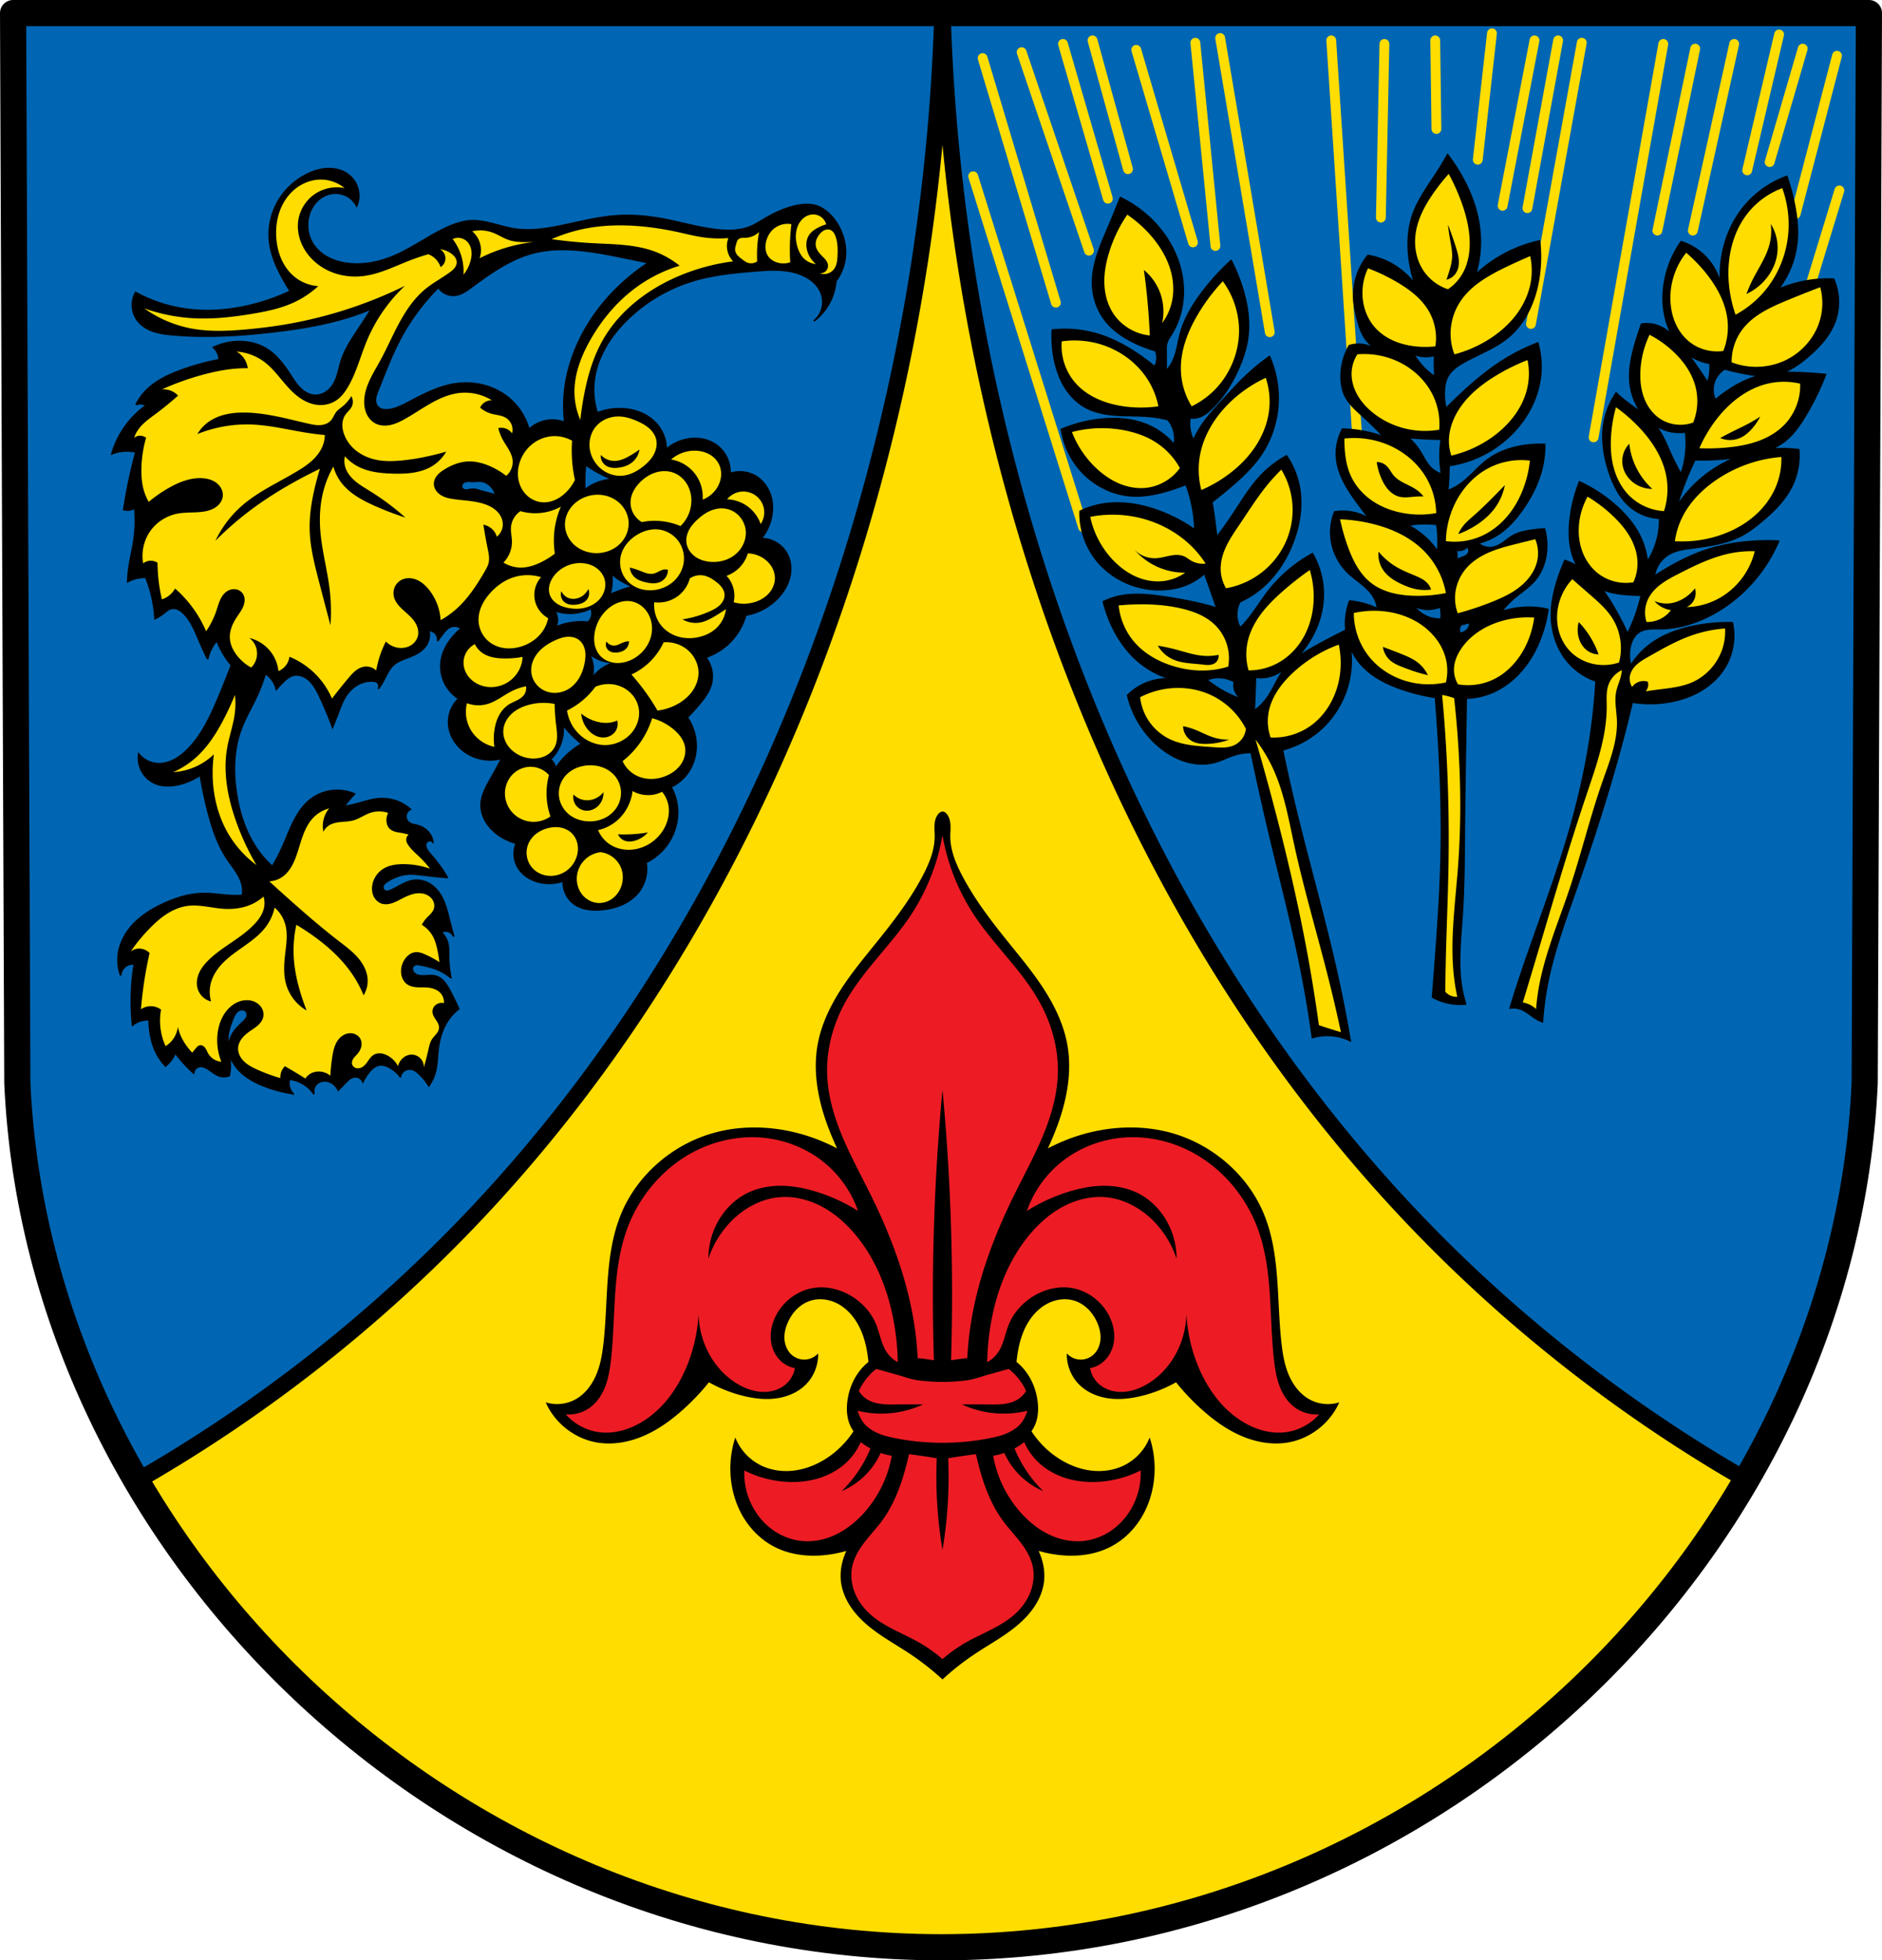 <svg xmlns="http://www.w3.org/2000/svg" width="575.596" height="599.651" viewBox="0 0 152.293 158.658"><path style="fill:#fd0;fill-opacity:1;fill-rule:evenodd;stroke:none;stroke-width:2.117;stroke-linecap:round;stroke-linejoin:round;stroke-miterlimit:4;stroke-dasharray:none;stroke-opacity:1" d="m142.197-170.1-.343 86.601c-1.672 37.541-34.696 69.92-74.745 69.94-40.014-.046-73.05-32.434-74.745-69.94l-.344-86.6h75.087z" transform="translate(9.038 171.158)"/><path style="fill:#0066b3;stroke:#000;stroke-width:5;stroke-linecap:round;stroke-linejoin:round;stroke-miterlimit:4;stroke-dasharray:none;stroke-opacity:1;fill-opacity:1" d="m4 4 1.297 327.31c1.95 43.14 14.888 84.482 36.185 121.14 38.38-21.95 73.528-49.557 103.873-81.716 57.655-61.099 97.373-137.928 119.952-218.843A619.367 619.367 0 0 0 287.799 4H4zm283.799 0a619.365 619.365 0 0 0 22.49 147.89c22.58 80.916 62.296 157.745 119.951 218.844 30.368 32.182 65.544 59.805 103.957 81.762 21.271-36.662 34.18-78.016 36.102-121.185L571.596 4H287.799z" transform="scale(.265)"/><path style="fill:#000;stroke:none;stroke-width:1px;stroke-linecap:butt;stroke-linejoin:miter;stroke-opacity:1" d="M287.736 247.871c-.78.058-1.538.84-2.023 2.168h-.002c-.298.85-.376 1.763-.375 2.664 0 .901.078 1.8.078 2.701.001 4.19-1.638 8.208-3.578 11.922-3.808 7.292-8.846 13.862-14.008 20.268-3.856 4.785-7.806 9.518-11.121 14.693-3.315 5.175-5.998 10.847-7.06 16.9-1.272 7.248-.165 14.753 2.085 21.758 1.076 3.348 2.418 6.59 3.88 9.782a57.452 57.452 0 0 0-6.551-2.94c-6.093-2.277-12.621-3.502-19.116-3.447-3.896.033-7.78.525-11.552 1.53-12.7 3.38-23.758 12.761-28.752 24.917-5.071 12.342-3.86 26.228-5.366 39.486-.38 3.346-.948 6.71-2.293 9.797-1.344 3.087-3.537 5.903-6.525 7.455a11.711 11.711 0 0 1-8.816.766c2.763 6.354 8.882 11.13 15.716 12.268 4.66.775 9.5-.065 13.86-1.885 4.36-1.82 8.272-4.587 11.826-7.7a69.104 69.104 0 0 0 8.434-8.816 41.553 41.553 0 0 0 10.734 4.217c3.235.774 6.6 1.156 9.894.695 3.295-.46 6.522-1.81 8.89-4.146 2.518-2.487 3.943-6.046 3.833-9.584a5.794 5.794 0 0 1-3.685 1.865 5.795 5.795 0 0 1-3.983-1.098c-1.517-1.123-2.403-2.974-2.59-4.853-.186-1.879.275-3.78 1.057-5.498.675-1.483 1.595-2.862 2.762-4 1.166-1.138 2.583-2.029 4.138-2.516 2.58-.808 5.456-.453 7.889.727s4.438 3.139 5.912 5.406c2.357 3.626 3.38 7.967 3.834 12.268.011.103.013.207.024.31a17.49 17.49 0 0 0-1.862 1.756c-2.62 2.907-4.158 6.633-4.597 10.443-.195 1.694-.18 3.42.189 5.086.306 1.383.88 2.715 1.713 3.881-2.207 3.364-5.098 6.277-8.5 8.426-2.952 1.864-6.282 3.175-9.748 3.588-3.467.413-7.071-.099-10.188-1.672a16.114 16.114 0 0 1-7.666-8.434 30.692 30.692 0 0 0-1.15 14.184c.615 3.96 2.026 7.813 4.24 11.154 2.214 3.342 5.238 6.163 8.793 8.014 5.927 3.085 13.02 3.329 19.55 1.916a39.76 39.76 0 0 0 2.477-.627c-1.356 2.96-2.035 6.23-1.634 9.447.326 2.618 1.345 5.124 2.777 7.34 1.432 2.216 3.265 4.153 5.275 5.861 4.022 3.417 8.718 5.925 13.106 8.856a79.895 79.895 0 0 1 9.838 7.748 79.853 79.853 0 0 1 9.834-7.748c4.388-2.93 9.084-5.44 13.105-8.856 2.011-1.708 3.846-3.645 5.278-5.86 1.431-2.217 2.453-4.723 2.779-7.34.4-3.218-.28-6.488-1.637-9.448.82.233 1.644.447 2.477.627 6.53 1.413 13.623 1.169 19.55-1.916 3.556-1.85 6.58-4.672 8.794-8.014 2.213-3.341 3.624-7.193 4.24-11.154.735-4.73.337-9.633-1.15-14.184a16.114 16.114 0 0 1-7.667 8.434c-3.116 1.573-6.72 2.085-10.187 1.672-3.467-.413-6.797-1.724-9.748-3.588-3.402-2.15-6.293-5.062-8.5-8.426a10.646 10.646 0 0 0 1.715-3.88c.369-1.667.382-3.393.187-5.087-.44-3.81-1.976-7.536-4.596-10.443a17.5 17.5 0 0 0-1.863-1.756c.01-.103.013-.207.024-.31.454-4.301 1.476-8.642 3.834-12.268 1.474-2.267 3.479-4.226 5.912-5.406 2.433-1.18 5.308-1.535 7.888-.727 1.556.487 2.972 1.378 4.139 2.516 1.167 1.138 2.087 2.517 2.762 4 .782 1.718 1.243 3.62 1.056 5.498-.186 1.879-1.072 3.73-2.59 4.853a5.795 5.795 0 0 1-3.982 1.098 5.795 5.795 0 0 1-3.685-1.865c-.11 3.538 1.314 7.097 3.834 9.584 2.367 2.336 5.594 3.686 8.888 4.146 3.294.46 6.66.08 9.895-.695a41.553 41.553 0 0 0 10.734-4.217 69.105 69.105 0 0 0 8.434 8.817c3.554 3.112 7.466 5.878 11.826 7.699 4.36 1.82 9.2 2.66 13.86 1.885 6.834-1.138 12.953-5.914 15.716-12.268-2.887.91-6.13.63-8.816-.766-2.988-1.552-5.181-4.368-6.526-7.455-1.344-3.087-1.911-6.451-2.29-9.797-1.506-13.258-.297-27.144-5.368-39.486-4.994-12.156-16.052-21.538-28.752-24.918-3.771-1.004-7.656-1.496-11.553-1.53-6.494-.054-13.022 1.17-19.115 3.448a57.45 57.45 0 0 0-6.55 2.94c1.46-3.193 2.8-6.434 3.876-9.782 2.251-7.005 3.358-14.51 2.086-21.757-1.062-6.054-3.746-11.726-7.06-16.9-3.315-5.176-7.265-9.909-11.121-14.694-5.162-6.406-10.2-12.976-14.008-20.268-1.94-3.714-3.578-7.731-3.576-11.922 0-.9.079-1.8.08-2.7 0-.902-.08-1.815-.377-2.665-.567-1.56-1.368-2.226-2.149-2.168z" transform="scale(.265)"/><path style="fill:#ed1c24;stroke:none;stroke-width:1px;stroke-linecap:butt;stroke-linejoin:miter;stroke-opacity:1;fill-opacity:1" d="M287.799 255.094a64.312 64.312 0 0 1-9.73 24.49c-6.186 9.335-14.783 17.001-20.132 26.84-3.564 6.557-5.577 14.012-5.367 21.472.188 6.653 2.113 13.154 4.686 19.291 2.573 6.138 5.797 11.978 8.736 17.95 6.368 12.938 11.448 26.647 13.42 40.931.4 2.891.66 5.798.805 8.711.633.073 1.268.125 1.9.207 1.022.133 2.04.28 3.059.438a669.779 669.779 0 0 1 2.623-82.586 669.242 669.242 0 0 1 2.623 82.586c1.018-.159 2.037-.305 3.058-.438.632-.082 1.268-.134 1.9-.207.146-2.913.406-5.82.806-8.71 1.972-14.285 7.052-27.994 13.42-40.932 2.938-5.972 6.16-11.812 8.734-17.95 2.573-6.137 4.498-12.638 4.685-19.29.21-7.461-1.802-14.916-5.367-21.473-5.348-9.839-13.945-17.505-20.13-26.84a64.308 64.308 0 0 1-9.73-24.49zm-58.26 92.217c-5.587.023-11.164 1.34-16.22 3.726-10.197 4.81-18.14 13.978-21.936 24.594-4.507 12.6-3.315 26.422-4.82 39.719-.305 2.69-.727 5.39-1.678 7.925s-2.466 4.915-4.637 6.534a11.18 11.18 0 0 1-7.478 2.16c2.696 3.065 6.575 5.065 10.636 5.484 4.268.44 8.593-.828 12.297-2.992 6.58-3.845 11.276-10.381 14.127-17.45a49.074 49.074 0 0 0 3.488-15.786c.063 3.598.861 7.182 2.328 10.468 2.1 4.703 5.63 8.811 10.137 11.301 2.294 1.268 4.866 2.118 7.487 2.115 2.62-.003 5.292-.919 7.138-2.779a8.524 8.524 0 0 0 2.326-4.486 8.508 8.508 0 0 1-2.992-1.164c-1.957-1.23-3.356-3.261-3.988-5.485-.944-3.32-.209-6.97 1.496-9.97 2.266-3.989 6.292-6.977 10.803-7.81 4.618-.854 9.5.555 13.295 3.323 2.675 1.952 4.878 4.587 6.148 7.645 1.188 2.86 1.577 6.084 3.324 8.64a9.507 9.507 0 0 0 3.323 2.993 76.208 76.208 0 0 0-1.329-12.963c-1.84-9.683-5.673-19.145-12.132-26.59-2.878-3.317-6.281-6.225-10.198-8.211-3.916-1.986-8.366-3.023-12.736-2.592-5.563.549-10.737 3.46-14.623 7.479a29.553 29.553 0 0 0-6.814 11.3 23.82 23.82 0 0 1 1.33-7.81c1.833-5.249 5.638-9.857 10.634-12.297 3.24-1.582 6.886-2.236 10.49-2.187 3.605.048 7.175.779 10.616 1.853a54.155 54.155 0 0 1 12.63 5.816 33.272 33.272 0 0 0-8.642-13.294c-5.784-5.417-13.528-8.641-21.437-9.14a35.717 35.717 0 0 0-2.393-.07zm116.518 0c-.799-.004-1.596.02-2.393.07-7.909.498-15.653 3.722-21.437 9.139a33.272 33.272 0 0 0-8.643 13.294 54.155 54.155 0 0 1 12.63-5.816c3.442-1.074 7.012-1.805 10.616-1.853 3.604-.049 7.251.605 10.49 2.187 4.996 2.44 8.802 7.048 10.635 12.297a23.82 23.82 0 0 1 1.33 7.81 29.553 29.553 0 0 0-6.814-11.3c-3.887-4.019-9.06-6.93-14.623-7.479-4.37-.43-8.82.606-12.737 2.592-3.916 1.986-7.32 4.894-10.197 8.21-6.459 7.446-10.292 16.908-12.133 26.59a76.208 76.208 0 0 0-1.328 12.964 9.507 9.507 0 0 0 3.322-2.993c1.748-2.556 2.137-5.78 3.325-8.64 1.27-3.058 3.473-5.693 6.148-7.645 3.794-2.768 8.677-4.177 13.295-3.324 4.51.834 8.537 3.822 10.803 7.81 1.705 3.001 2.44 6.652 1.496 9.971-.632 2.224-2.031 4.254-3.988 5.485a8.508 8.508 0 0 1-2.993 1.164 8.524 8.524 0 0 0 2.327 4.486c1.846 1.86 4.517 2.776 7.138 2.78 2.621.002 5.192-.848 7.486-2.116 4.508-2.49 8.038-6.598 10.137-11.3a26.914 26.914 0 0 0 2.328-10.47 49.075 49.075 0 0 0 3.489 15.788c2.85 7.068 7.546 13.604 14.127 17.449 3.704 2.164 8.03 3.432 12.296 2.992 4.062-.419 7.94-2.419 10.637-5.484a11.18 11.18 0 0 1-7.478-2.16c-2.17-1.619-3.686-3.999-4.637-6.534-.95-2.534-1.373-5.235-1.678-7.925-1.505-13.297-.314-27.12-4.82-39.72-3.797-10.615-11.74-19.782-21.936-24.593-5.056-2.386-10.633-3.703-16.22-3.726zm-78.502 70.783a18.117 18.117 0 0 0-2.451 2.32 18.132 18.132 0 0 0-2.836 4.385 7.634 7.634 0 0 0 2.32 2.449c1.293.864 2.828 1.313 4.369 1.518 1.541.204 3.103.176 4.658.158 2.751-.032 5.501-.032 8.252 0a30.487 30.487 0 0 1-10.316 2.709 30.456 30.456 0 0 1-9.67-.774c.526 1.73 1.388 3.43 2.707 4.641 1.927 1.77 4.539 2.793 7.092 3.37 10.483 2.363 21.755 2.363 32.238 0 2.553-.577 5.165-1.6 7.092-3.37 1.318-1.212 2.18-2.911 2.707-4.64a30.462 30.462 0 0 1-9.67.773 30.487 30.487 0 0 1-10.317-2.71c2.751-.03 5.5-.03 8.25 0 1.555.019 3.12.047 4.66-.157 1.542-.205 3.077-.654 4.37-1.518a7.634 7.634 0 0 0 2.32-2.45 18.14 18.14 0 0 0-5.287-6.704c-2.032.516-4.04 1.129-6.063 1.676-2.274.614-4.495 1.5-6.832 1.804-4.859.631-9.84.631-14.699 0-2.336-.303-4.56-1.19-6.834-1.804-2.023-.547-4.029-1.16-6.06-1.676zm-4.713 22.351a19.202 19.202 0 0 1-4.32 6.149c-2.368 2.253-5.303 3.878-8.424 4.85-3.122.97-6.425 1.299-9.69 1.132a32.875 32.875 0 0 1-13.129-3.49 21.882 21.882 0 0 0 2.659 11.3c1.564 2.856 3.788 5.361 6.49 7.178 2.701 1.818 5.88 2.936 9.13 3.125 3.441.2 6.906-.639 9.99-2.175 3.086-1.537 5.804-3.752 8.126-6.3a35.35 35.35 0 0 0 8.64-17.614 20.757 20.757 0 0 1-3.402-.86 22.981 22.981 0 0 1-4.242 6.344 22.947 22.947 0 0 1-7.645 5.316 39.111 39.111 0 0 0 5.65-6.978 39.128 39.128 0 0 0 3.13-6.05 20.764 20.764 0 0 1-2.963-1.927zm49.912 0a20.764 20.764 0 0 1-2.963 1.926 39.127 39.127 0 0 0 3.129 6.05 39.111 39.111 0 0 0 5.65 6.98 22.947 22.947 0 0 1-7.644-5.317 22.981 22.981 0 0 1-4.242-6.344c-1.109.38-2.246.671-3.403.86a35.35 35.35 0 0 0 8.64 17.615c2.323 2.547 5.04 4.762 8.126 6.299 3.085 1.536 6.55 2.376 9.99 2.175 3.25-.189 6.43-1.307 9.131-3.125 2.702-1.817 4.926-4.322 6.49-7.177a21.882 21.882 0 0 0 2.658-11.301 32.875 32.875 0 0 1-13.128 3.49c-3.265.167-6.569-.161-9.69-1.133-3.121-.97-6.056-2.596-8.424-4.85a19.202 19.202 0 0 1-4.32-6.148zm-35.166 3.66c-.17.743-.343 1.484-.527 2.223-1.597 6.41-3.805 12.794-7.717 18.117-1.641 2.233-3.557 4.246-5.252 6.438-1.696 2.191-3.19 4.614-3.805 7.316-.59 2.598-.329 5.361.598 7.86.926 2.498 2.5 4.735 4.433 6.568 4.345 4.118 10.24 6.082 15.434 9.059a43.466 43.466 0 0 1 7.047 5.03 43.448 43.448 0 0 1 7.045-5.03c5.194-2.977 11.087-4.94 15.431-9.059 1.934-1.833 3.51-4.07 4.436-6.568.926-2.499 1.188-5.262.598-7.86-.614-2.702-2.11-5.125-3.805-7.316-1.696-2.192-3.613-4.205-5.254-6.438-3.912-5.323-6.12-11.706-7.717-18.117-.184-.739-.358-1.48-.527-2.223-1.438.19-2.873.388-4.307.602-1.386.207-2.772.426-4.154.656a134.037 134.037 0 0 1-1.746 27.973 133.944 133.944 0 0 1-1.75-27.973c-1.382-.23-2.765-.449-4.15-.656a250.656 250.656 0 0 0-4.311-.602z" transform="scale(.265)"/><g style="stroke:#fd0;stroke-opacity:1"><path d="m-88.98-128.493-8.893-28.4M-91.18-146.662l-5.928-19.794M-88.502-150.87l-5.45-16.064M-86.972-155.077l-3.634-12.527M-85.346-157.467l-2.869-10.423M-80.087-151.539l-4.59-15.586M-78.27-151.252l-1.626-16.447M-73.871-144.271l-4.017-23.81M-66.7-134.326l-2.199-33.564M-64.596-167.604l-.287 14.057M-60.388-160.719l-.096-7.171M-57.041-158.232l1.147-10.232v0M-55.033-154.503l2.582-13.387v0M-52.738-144.94l4.112-22.76M-53.025-154.312l2.486-13.578M-47.67-135.76l5.642-31.844M-42.506-152.495l3.06-14.726M-39.638-152.495l3.347-15.109M-35.239-157.372l2.582-10.996M-33.422-158.041l2.677-9.18M-31.318-153.834l3.346-12.813M-30.267-147.618l2.487-8.128" style="fill:none;stroke:#fd0;stroke-width:.794;stroke-linecap:round;stroke-linejoin:miter;stroke-miterlimit:4;stroke-dasharray:none;stroke-opacity:1" transform="translate(176.624 171.158)"/></g><path style="fill:#000;stroke:#040000;stroke-width:.132;stroke-linecap:butt;stroke-linejoin:miter;stroke-miterlimit:4;stroke-dasharray:none;stroke-opacity:1" d="M17.6-157.512c-.596-.002-1.182.167-1.72.423a5.563 5.563 0 0 0-2.453 2.292 5.4 5.4 0 0 0-.64 3.293c.126.98.524 1.905.995 2.774.21.388.436.768.676 1.138-1.08.51-2.215.905-3.379 1.174-1.707.395-3.487.52-5.22.256a11.925 11.925 0 0 1-3.922-1.323 2.107 2.107 0 0 0-.25 1.23c.044.423.221.831.5 1.153.323.374.773.623 1.244.774.47.152.966.212 1.459.257 2.662.245 5.346.087 8.003-.213 2.387-.27 4.778-.658 7.043-1.459.371-.13.739-.273 1.102-.426-.352.547-.707 1.093-1.067 1.636-.537.813-1.09 1.633-1.387 2.56-.198.62-.282 1.286-.605 1.85-.157.276-.37.521-.633.696-.264.175-.58.277-.896.265a1.572 1.572 0 0 1-.66-.183 2.252 2.252 0 0 1-.55-.414c-.325-.326-.567-.724-.818-1.11-.54-.832-1.162-1.65-2.027-2.135a4.138 4.138 0 0 0-1.743-.497 4.877 4.877 0 0 0-2.419.462 1.328 1.328 0 0 1 .463.996c-1.084.204-2.15.502-3.183.889-.962.36-1.915.812-2.65 1.53-.36.35-.662.76-.89 1.209a.866.866 0 0 1 .818.071 7.351 7.351 0 0 0-2.774 3.912 3.315 3.315 0 0 1 1.947-.145 40.163 40.163 0 0 0-.987 4.663 1.039 1.039 0 0 0 .89-.142 10.84 10.84 0 0 1-.064 2.604c-.108.737-.291 1.46-.399 2.198-.057.389-.092.78-.106 1.173a2.945 2.945 0 0 1 1.458-.355 10.26 10.26 0 0 1 .747 3.343c.249-.114.483-.259.698-.429.096-.076.189-.157.289-.228.1-.071.21-.132.329-.16a.85.85 0 0 1 .545.065c.17.077.317.195.45.325.621.605.94 1.444 1.281 2.241.21.493.436.979.676 1.458a3.189 3.189 0 0 1 .747-1.494 6.737 6.737 0 0 0 1.174 1.992 79.05 79.05 0 0 1-1.103 2.74c-.638 1.503-1.35 3.026-2.525 4.16-.323.312-.68.593-1.083.79-.402.198-.853.31-1.3.278a2.141 2.141 0 0 1-1.495-.782c-.072.5.032 1.023.288 1.458.256.436.664.78 1.136.96.596.227 1.265.19 1.885.036a5.257 5.257 0 0 0 1.672-.747c.153.92.343 1.833.569 2.738.356 1.433.813 2.865 1.636 4.091.24.357.51.695.739 1.059.229.364.42.761.481 1.187.032.222.028.45-.011.67a9.245 9.245 0 0 1-.996 0c-.752-.04-1.5-.173-2.254-.155-1.068.025-2.11.354-3.082.796-.836.38-1.64.853-2.303 1.49-.663.638-1.178 1.45-1.36 2.352a3.756 3.756 0 0 0 .142 1.991.99.99 0 0 1 .356-.71.988.988 0 0 1 .747-.214 18.958 18.958 0 0 0-.142 4.944 1.922 1.922 0 0 1 1.351-.427c-.006.477.042.955.142 1.422.093.43.23.852.427 1.245.195.39.448.75.747 1.067a2.57 2.57 0 0 0 .783-1.067 10.588 10.588 0 0 0 1.494 1.636.592.592 0 0 1 .183-.375.591.591 0 0 1 .386-.158.853.853 0 0 1 .365.086c.212.095.399.237.589.37.19.134.388.262.611.326.244.07.51.057.747-.035a4.62 4.62 0 0 0 .071-1.138c-.042-.69-.24-1.374-.178-2.063.043-.48.211-.94.391-1.388.085-.209.176-.423.34-.578a.661.661 0 0 1 .291-.166.476.476 0 0 1 .33.033.41.41 0 0 1 .213.284.524.524 0 0 1-.078.358 1.43 1.43 0 0 1-.242.283c-.247.24-.506.47-.711.747-.29.389-.464.867-.463 1.351.001.538.216 1.06.534 1.494.593.81 1.513 1.32 2.454 1.672.712.267 1.453.458 2.206.57a1.224 1.224 0 0 1-.285-1.175 2.844 2.844 0 0 1 1.991 1.21.818.818 0 0 1 .285-.89c.17-.129.39-.187.605-.177.26.01.512.118.711.284.15.126.273.285.356.463.209-.216.419-.432.63-.646.088-.09.177-.18.277-.256a.877.877 0 0 1 .338-.165c.149-.033.309-.011.444.06.135.07.245.19.303.33a3.97 3.97 0 0 1 .498-.782c.107-.131.224-.257.36-.359.135-.102.29-.18.458-.21.153-.027.312-.012.462.028.15.041.292.108.427.186.315.182.594.424.818.711a.798.798 0 0 1 .375-.5.798.798 0 0 1 .621-.069c.19.058.351.186.498.32.318.291.594.628.818.996.223-.312.392-.663.498-1.032.176-.61.177-1.254.25-1.885.09-.786.297-1.57.712-2.243.253-.408.58-.771.96-1.065a21.758 21.758 0 0 0-.742-1.512 3.754 3.754 0 0 0-.43-.668 1.423 1.423 0 0 0-.643-.452c-.32-.099-.662-.045-.996-.035-.147.004-.296 0-.438-.036a.763.763 0 0 1-.38-.213.494.494 0 0 1-.132-.28.363.363 0 0 1 .096-.29.362.362 0 0 1 .134-.083.509.509 0 0 1 .156-.029 1.28 1.28 0 0 1 .315.041c.371.08.744.159 1.103.285.478.169.926.423 1.316.747a9.12 9.12 0 0 1-.178-1.708c-.004-.406.018-.822-.107-1.209a1.659 1.659 0 0 0-.498-.746.707.707 0 0 1 .356-.107.709.709 0 0 1 .47.166c.09.077.159.178.2.289-.122-.435-.24-.87-.35-1.31-.181-.723-.35-1.466-.747-2.098-.24-.38-.563-.715-.96-.924a2.02 2.02 0 0 0-1.245-.214c-.322.051-.625.183-.914.332-.288.15-.567.319-.865.45a.905.905 0 0 1-.289.088.419.419 0 0 1-.15-.013.31.31 0 0 1-.13-.074.312.312 0 0 1-.089-.213.425.425 0 0 1 .06-.224c.08-.137.215-.229.35-.31.436-.264.916-.466 1.422-.534.53-.071 1.07.006 1.6.072.592.073 1.185.132 1.78.177a11.366 11.366 0 0 0-1.281-1.778c-.164-.187-.338-.374-.427-.605a.659.659 0 0 1-.048-.214.406.406 0 0 1 .048-.213.343.343 0 0 1 .249-.168.343.343 0 0 1 .284.097 1.505 1.505 0 0 0-.177-.533 1.702 1.702 0 0 0-1.032-.783c-.125-.035-.254-.056-.38-.091a.95.95 0 0 1-.35-.167.633.633 0 0 1-.115-.856.636.636 0 0 1 .24-.202 3.328 3.328 0 0 0-1.245-.711 3.623 3.623 0 0 0-1.636-.107c-.386.061-.76.18-1.138.285a17.57 17.57 0 0 1-1.352.32 8.439 8.439 0 0 1 .854-1.032 3.583 3.583 0 0 0-1.565-.284 3.52 3.52 0 0 0-1.92.675c-.511.377-.909.89-1.225 1.441-.317.55-.558 1.14-.803 1.725a21.089 21.089 0 0 1-.676 1.494c-.143.279-.297.552-.462.818a8.086 8.086 0 0 1-1.067-1.174c-1.028-1.38-1.59-3.064-1.85-4.766-.262-1.72-.222-3.517.38-5.15.343-.93.859-1.785 1.275-2.684.275-.596.507-1.211.692-1.84a2.04 2.04 0 0 1 .89 1.28c.171-.196.35-.386.534-.57.245-.244.517-.486.853-.569.327-.08.68.004.967.179.288.174.516.433.705.71.227.335.401.7.569 1.068.335.735.644 1.483.925 2.24.16-.389.313-.78.462-1.173.18-.477.356-.963.64-1.387.307-.46.745-.84 1.262-1.032.278-.103.576-.152.872-.142.11.004.225.016.32.07a.41.41 0 0 1 .194.255.41.41 0 0 1-.051.315c.157-.215.3-.441.427-.676.234-.433.421-.909.782-1.245.39-.363.928-.511 1.423-.711.252-.102.499-.22.721-.376.223-.156.42-.35.56-.584.2-.339.265-.755.177-1.139a.733.733 0 0 1 .67.458c.05.125.065.264.042.396.155-.233.322-.459.498-.676.133-.164.276-.327.462-.427a.88.88 0 0 1 .957.089c-.182.149-.354.31-.515.48-.575.61-1.016 1.374-1.118 2.206-.07.578.027 1.175.277 1.7.25.526.653.978 1.146 1.288a2.651 2.651 0 0 0-.818 1.885c-.003.486.132.97.371 1.392.24.423.581.785.98 1.062.847.587 1.96.775 2.953.498-.288.55-.585 1.096-.89 1.636-.365.647-.752 1.32-.782 2.063-.019.465.109.93.334 1.338.225.407.545.758.91 1.045.471.37 1.021.638 1.602.783a2.211 2.211 0 0 0 .07 1.85c.178.342.446.635.761.856.316.221.678.373 1.054.46.633.146 1.307.109 1.92-.107-.046.69.272 1.392.819 1.814.324.25.718.402 1.122.474a4.41 4.41 0 0 0 1.225.024 5.215 5.215 0 0 0 1.606-.41c.506-.228.97-.561 1.315-.996a3.04 3.04 0 0 0 .6-2.4c.461-.225.884-.527 1.246-.89a4.518 4.518 0 0 0 1.315-3.059 4.348 4.348 0 0 0-.533-2.169 3.49 3.49 0 0 0 1.067-.782c.402-.435.69-.973.84-1.546.15-.574.164-1.181.05-1.763a4.143 4.143 0 0 0-.64-1.529c.345-.354.677-.722.995-1.102.384-.461.754-.955.924-1.53a2.534 2.534 0 0 0-.426-2.24c.75-.25 1.439-.68 1.992-1.246a5.013 5.013 0 0 0 1.245-2.17 4.634 4.634 0 0 0 2.703-1.494c.394-.447.703-.977.845-1.557.143-.579.112-1.207-.134-1.75a2.375 2.375 0 0 0-.879-1.016 2.376 2.376 0 0 0-1.29-.371c.398-.483.68-1.061.817-1.672.144-.638.126-1.318-.094-1.933-.22-.616-.65-1.162-1.221-1.482a2.513 2.513 0 0 0-2.028-.178 2.673 2.673 0 0 0-.96-2.205 2.832 2.832 0 0 0-1.197-.567 3.322 3.322 0 0 0-1.329-.003 3.631 3.631 0 0 0-1.671.818 3.11 3.11 0 0 0-.605-1.849 3.427 3.427 0 0 0-1.302-1.048 4.33 4.33 0 0 0-1.632-.39 4.995 4.995 0 0 0-2.046.335 6.253 6.253 0 0 1-.249-2.597c.21-1.813 1.215-3.46 2.49-4.766a13.039 13.039 0 0 1 5.798-3.414c1.538-.43 3.139-.582 4.73-.712.671-.054 1.344-.105 2.015-.066.671.038 1.345.169 1.95.461.327.158.634.363.887.623.254.26.454.575.559.922.113.374.113.782-.001 1.155-.114.374-.34.713-.643.96a4.56 4.56 0 0 0 1.21-1.387 4.56 4.56 0 0 0 .568-1.85c.354-.47.6-1.022.712-1.6.236-1.219-.142-2.523-.925-3.486-.358-.44-.811-.823-1.352-.996-.49-.157-1.023-.13-1.53-.036-.96.182-1.861.604-2.703 1.103-.36.214-.715.444-1.102.605-.72.299-1.52.346-2.297.295-1.428-.093-2.813-.5-4.212-.793-1.322-.277-2.672-.454-4.02-.391-1.448.066-2.868.406-4.285.715-1.424.31-2.892.59-4.331.36-.596-.094-1.175-.275-1.76-.423-.584-.148-1.186-.265-1.789-.226-.606.04-1.193.236-1.75.48-1.539.675-2.894 1.722-4.442 2.375-1.218.514-2.567.775-3.874.572a4.512 4.512 0 0 1-1.509-.5 3.192 3.192 0 0 1-1.158-1.077 2.9 2.9 0 0 1-.32-2.276c.13-.472.381-.914.742-1.244.36-.33.832-.545 1.32-.57.368-.019.739.07 1.058.25.32.182.585.456.757.781.172-.413.21-.881.108-1.317a2.153 2.153 0 0 0-.687-1.128c-.451-.388-1.056-.573-1.65-.575zm18.826 6.544c.252 0 .504.005.755.018 1.35.07 2.682.324 4.006.59.755.152 1.509.308 2.262.467a16.305 16.305 0 0 0-3.294 2.827c-1.907 2.14-3.247 4.838-3.515 7.693-.075.8-.066 1.61.025 2.408a2.75 2.75 0 0 0-1.892-.049c-.376.128-.722.34-1.008.615a5.004 5.004 0 0 0-1.5-2.434 5.246 5.246 0 0 0-2.179-1.147 5.836 5.836 0 0 0-2.466-.082c-1.293.231-2.473.866-3.637 1.475-.507.265-1.03.531-1.598.59a1.386 1.386 0 0 1-.462-.02.771.771 0 0 1-.398-.226.72.72 0 0 1-.158-.309 1.01 1.01 0 0 1-.019-.348c.025-.233.114-.453.201-.67.556-1.383 1.076-2.785 1.77-4.104a17.384 17.384 0 0 1 3.121-4.228 1.43 1.43 0 0 0 1.352.64c.249-.029.487-.122.706-.244.218-.122.42-.271.622-.42 1.558-1.153 3.183-2.306 5.062-2.778a9.427 9.427 0 0 1 2.244-.263zm1.92 17.421a10.572 10.572 0 0 0 2.192 1.186 3.993 3.993 0 0 0-2.252.844 13.576 13.576 0 0 1 .06-2.03zm-8.573 1.33a1.226 1.226 0 0 1 .692.228c.15.106.277.241.382.392.103.148.185.311.242.482-.42-.092-.835-.2-1.247-.32-.236-.07-.478-.146-.723-.122-.126.013-.247.052-.373.062a.569.569 0 0 1-.188-.012.347.347 0 0 1-.163-.09.313.313 0 0 1-.086-.22.355.355 0 0 1 .086-.222.453.453 0 0 1 .172-.122.692.692 0 0 1 .207-.048c.14-.013.283.006.425.009.191.004.384-.021.574-.017zm10.664 7.435c.12.142.255.27.402.382.206.157.434.282.663.402.213.111.427.219.644.322a11.635 11.635 0 0 0-1.83.643 3.978 3.978 0 0 0 .121-1.749zm-1.649 2.855a.991.991 0 0 1-.24 1.126 5.31 5.31 0 0 0-2.634.402 1.26 1.26 0 0 0-.1-1.347 3.796 3.796 0 0 0 2.974-.18zm-.18 3.619a2.902 2.902 0 0 0 2.191.744 3.308 3.308 0 0 0-1.95 1.347 2.692 2.692 0 0 0-.241-2.091zm-2.091 5.81a8.714 8.714 0 0 0 1.528 1.548 5.94 5.94 0 0 0-2.111 1.97 1.49 1.49 0 0 0-.422-.723c.352-.344.629-.766.804-1.227a3.41 3.41 0 0 0 .2-1.568z" transform="translate(9.038 171.158)"/><path style="fill:#fd0;fill-opacity:1;stroke:none;stroke-width:.624;stroke-linecap:butt;stroke-linejoin:miter;stroke-miterlimit:4;stroke-dasharray:none;stroke-opacity:1" d="M98.16 54.85c-2.133-.034-4.264.54-6.127 1.58-1.863 1.04-3.458 2.536-4.678 4.287-2.439 3.501-3.32 7.94-2.962 12.191.184 2.197.686 4.377 1.597 6.385.911 2.008 2.24 3.84 3.946 5.236a12.882 12.882 0 0 0 7.242 2.862 28.903 28.903 0 0 1-7.508 5.004c-4.01 1.843-8.384 2.74-12.738 3.462-5.873.975-11.827 1.658-17.772 1.344a53.45 53.45 0 0 1-15.086-3.015 36.236 36.236 0 0 0 14.356 6.136c5.435 1.023 11.025.784 16.535.3 3.268-.289 6.53-.661 9.773-1.153a133.843 133.843 0 0 0 38.9-12.168A48.826 48.826 0 0 0 112.058 104c-1.94 4.641-3.17 9.6-5.672 13.965-.944 1.646-2.094 3.226-3.664 4.29-1.585 1.076-3.546 1.567-5.455 1.433-1.723-.122-3.39-.736-4.871-1.624-1.483-.887-2.79-2.042-3.979-3.294-2.59-2.727-4.685-5.962-7.687-8.225a16.043 16.043 0 0 0-8.471-3.17c.9.51 1.681 1.23 2.263 2.086.605.89.995 1.925 1.125 2.992a41.327 41.327 0 0 0-4.035.164c-3.083.276-6.127.895-9.12 1.682a82.875 82.875 0 0 0-13.071 4.637 6.107 6.107 0 0 1 3.773.906c.436.274.836.605 1.188.98a99.889 99.889 0 0 1-6.91 5.637c-1.871 1.391-3.828 2.753-5.186 4.648-.568.794-1.02 1.67-1.34 2.592a3.014 3.014 0 0 1 1.967-.625 2.995 2.995 0 0 1 1.697.625 36.275 36.275 0 0 0-1.43 9.567c-.032 2.26.15 4.541.805 6.705a15.796 15.796 0 0 0 1.43 3.306 40.92 40.92 0 0 1 6.17-4.29c3.067-1.74 6.489-3.103 10.012-2.95 1.572.068 3.173.46 4.437 1.399a5.191 5.191 0 0 1 1.53 1.771c.36.7.539 1.5.47 2.283a4.242 4.242 0 0 1-.646 1.875 5.314 5.314 0 0 1-1.37 1.446c-1.077.788-2.39 1.2-3.706 1.418-2.657.438-5.399.13-8.045.625-3.015.563-5.823 2.197-7.778 4.56-2.41 2.916-3.454 6.917-2.771 10.639a3.764 3.764 0 0 1 1.52-.717 3.795 3.795 0 0 1 2.859.537 50.4 50.4 0 0 0 1.342 11.176 7.077 7.077 0 0 0 4.023-3.309 36.17 36.17 0 0 1 4.38 4.559 36.214 36.214 0 0 1 5.096 8.494 25.236 25.236 0 0 0 3.13-6.258c.371-1.105.666-2.239 1.148-3.3.481-1.062 1.172-2.068 2.158-2.69.745-.47 1.651-.7 2.525-.588.875.113 1.708.58 2.213 1.303.387.552.575 1.23.588 1.904.014.674-.14 1.344-.386 1.97-.494 1.255-1.343 2.329-2.079 3.458-1.185 1.82-2.109 3.906-2.056 6.078.051 2.136 1.052 4.162 2.414 5.809a14.249 14.249 0 0 0 4.113 3.4 6.046 6.046 0 0 0 1.52-2.504 6.059 6.059 0 0 0-.01-3.584 6.058 6.058 0 0 0-2.047-2.941 11.74 11.74 0 0 1 6.885 4.738 11.67 11.67 0 0 1 1.967 5.363 5.507 5.507 0 0 0 2.771-2.504 5.468 5.468 0 0 0 .59-1.875 24.137 24.137 0 0 1 6.94 4.348 24.164 24.164 0 0 1 6.058 8.435 158.859 158.859 0 0 1 5.006-6.26c.654-.776 1.32-1.551 2.11-2.19.788-.64 1.714-1.143 2.718-1.296a4.42 4.42 0 0 1 3.666 1.162 31.692 31.692 0 0 1 2.95-8.85 6.555 6.555 0 0 0 4.29 1.968c1.238.07 2.508-.229 3.535-.922 1.028-.693 1.795-1.79 2.008-3.012.223-1.277-.16-2.604-.828-3.715-.668-1.11-1.604-2.033-2.568-2.9-.838-.753-1.707-1.479-2.448-2.328-.74-.85-1.354-1.843-1.576-2.948a4.663 4.663 0 0 1 .252-2.673c.346-.84.951-1.574 1.715-2.065a4.869 4.869 0 0 1 2.414-.742c.85-.038 1.705.13 2.496.443 1.583.629 2.887 1.823 3.942 3.16a16.462 16.462 0 0 1 3.486 9.208 26.247 26.247 0 0 0 4.38-3.04c3.812-3.265 6.6-7.548 9.118-11.89.477-.823.952-1.665 1.162-2.592.313-1.38.014-2.815-.268-4.201-.5-2.463-.948-4.937-1.341-7.42a5.26 5.26 0 0 1 2.683 1.34 5.25 5.25 0 0 1 1.43 2.324 4.878 4.878 0 0 0 1.463-1.957 4.886 4.886 0 0 0 .324-2.424c-.16-1.31-.859-2.518-1.809-3.435-.95-.917-2.136-1.56-3.375-2.018-3.04-1.123-6.354-1.168-9.566-1.61-1.416-.194-2.856-.48-4.074-1.228-.61-.373-1.155-.862-1.551-1.457-.396-.595-.64-1.299-.643-2.014-.004-.986.449-1.935 1.092-2.683.643-.749 1.468-1.317 2.315-1.824 2.073-1.243 4.382-2.177 6.795-2.325 2.23-.136 4.458.404 6.525 1.252a22.5 22.5 0 0 1 5.365 3.13 5.535 5.535 0 0 0 1.967-4.651c-.099-1.194-.59-2.322-1.182-3.363-.59-1.042-1.289-2.02-1.859-3.073a14.541 14.541 0 0 1-1.34-3.486 4.033 4.033 0 0 1 2.145.088c.825.267 1.56.81 2.056 1.521a4.292 4.292 0 0 0-.15-2.681 4.29 4.29 0 0 0-1.727-2.057c-.65-.4-1.394-.618-2.14-.78-.746-.16-1.505-.268-2.24-.472a8.958 8.958 0 0 1-3.487-1.877 3.849 3.849 0 0 1 1.252-1.52 3.86 3.86 0 0 1 2.324-.716 15.603 15.603 0 0 0-9.923-2.235c-3.112.355-6.043 1.646-8.768 3.188-2.725 1.542-5.297 3.348-8.04 4.86-1.36.75-2.78 1.433-4.304 1.745-1.523.313-3.17.228-4.547-.496-1.207-.635-2.137-1.733-2.693-2.978-.556-1.246-.752-2.631-.703-3.994.08-2.199.78-4.335 1.707-6.33s2.083-3.874 3.14-5.803c2.105-3.838 3.824-7.876 5.919-11.719 2.094-3.843 4.61-7.539 8.007-10.299 2.298-1.866 4.942-3.259 7.332-5.006.532-.388 1.056-.799 1.463-1.316.408-.517.693-1.154.682-1.812-.01-.506-.192-.999-.47-1.42-.28-.422-.65-.776-1.05-1.084a7.13 7.13 0 0 0-3.576-1.43 3.225 3.225 0 0 1 1.61 2.324c.087.6-.002 1.224-.254 1.776a3.194 3.194 0 0 1-1.176 1.353 6.421 6.421 0 0 0-3.756-3.934 63.202 63.202 0 0 0-5.363 1.788c-4.659 1.788-9.182 4.149-14.125 4.828-3.264.448-6.644.127-9.725-1.04-3.08-1.166-5.85-3.19-7.799-5.845-2.134-2.907-3.254-6.63-2.681-10.191.497-3.093 2.278-5.959 4.828-7.778 2.653-1.892 6.105-2.623 9.297-1.967a11.517 11.517 0 0 0-7.063-2.591zm149.988 10.644v.002c-1.08.05-2.13.523-2.941 1.246-.926.826-1.55 1.959-1.88 3.154-.516 1.86-.348 3.864.237 5.702.366 1.149.904 2.264 1.723 3.148a6.074 6.074 0 0 0 3.86 1.9 8.031 8.031 0 0 1-2.614-3.92c-.263-.886-.368-1.826-.254-2.744.115-.918.455-1.813 1.026-2.54.497-.634 1.153-1.127 1.841-1.546a12.61 12.61 0 0 1 3.149-1.365c-.22-.819-.7-1.566-1.356-2.105a4.134 4.134 0 0 0-2.79-.932zm-7.921 2.875a6.613 6.613 0 0 0-3.967 1.527c-1.243 1.05-2.064 2.562-2.377 4.159a6.564 6.564 0 0 0-.086 2.146c.097.713.34 1.412.74 2.01.646.963 1.682 1.622 2.791 1.959a6.568 6.568 0 0 0 3.979-.059 62.8 62.8 0 0 1 .357-11.64 6.388 6.388 0 0 0-1.437-.102zm-50.532.467c-3.289-.019-6.578.208-9.818.764a48.983 48.983 0 0 0-11.441 3.443c4.164.584 8.354.993 12.552 1.223 6.172.338 12.484.313 18.326 2.332a27.333 27.333 0 0 1 8.221 4.554 44.127 44.127 0 0 0-12.553 6.11c-6.125 4.3-11.093 10.143-14.773 16.66-2.86 5.065-5 10.738-4.775 16.55.102 2.673.709 5.325 1.777 7.776a98.895 98.895 0 0 1 1-6.887c1.106-6.1 2.815-12.165 5.887-17.55 5.159-9.046 13.932-15.662 23.547-19.66a63.359 63.359 0 0 1 16.218-4.333 6.822 6.822 0 0 1-1.888-4.998 6.74 6.74 0 0 1 .443-2.11 34.52 34.52 0 0 1-7.664-.222c-2.546-.36-5.042-1.002-7.553-1.554-4.68-1.03-9.432-1.747-14.217-2a69.152 69.152 0 0 0-3.289-.098zm62.924 1.248c-.292.023-.582.1-.85.22-.535.24-.989.637-1.376 1.077-.464.526-.846 1.128-1.079 1.789-.232.661-.308 1.385-.168 2.072.126.612.418 1.178.782 1.686.363.507.798.96 1.238 1.402.371.374.748.745 1.057 1.172.308.427.548.918.605 1.441.075.681-.178 1.39-.668 1.87a2.303 2.303 0 0 1-1.885.624c.762.298 1.62.34 2.407.116a3.812 3.812 0 0 0 1.988-1.364c.42-.557.676-1.221.828-1.902.152-.68.204-1.38.24-2.076.107-2.02.095-4.096-.593-5.998-.154-.424-.342-.84-.612-1.201-.27-.36-.627-.665-1.05-.819-.276-.1-.572-.132-.864-.109zm-106.053.281c-.797.004-1.594.098-2.37.278a7.567 7.567 0 0 1 2.365 3.6 7.578 7.578 0 0 1-.104 4.628 48.157 48.157 0 0 1 16.459-4.937c-2.524 0-5.116.182-7.51-.618-1.718-.574-3.24-1.625-4.937-2.261a10.93 10.93 0 0 0-3.903-.69zm85.239.483a6.414 6.414 0 0 1-4.159 1.78c-.397.016-.795-.007-1.189.05-.394.055-.792.196-1.066.484-.152.16-.258.357-.338.56-.08.205-.137.419-.198.63-.102.36-.219.715-.296 1.082-.078.366-.116.745-.059 1.115.088.564.395 1.075.78 1.498.383.423.843.77 1.298 1.115.59.448 1.192.91 1.9 1.127.918.28 1.965.1 2.733-.475a39.002 39.002 0 0 1 .594-8.966zm-91.99 1.793v.002a3.951 3.951 0 0 0-1.586.365 16.276 16.276 0 0 1 2.16 3.806 16.314 16.314 0 0 1 1.132 7.098 11.497 11.497 0 0 0 2.159-4.219c.291-1.074.427-2.206.24-3.304-.187-1.098-.714-2.16-1.576-2.866a3.917 3.917 0 0 0-2.53-.882zm-32.493 48.293.074.298c.462.922.462 2.061 0 2.983-.468.936-1.346 1.597-1.939 2.46-.586.854-.876 1.892-.91 2.927-.034 1.034.18 2.069.537 3.04a11.203 11.203 0 0 0 2.164 3.58c2.214 2.481 5.433 3.93 8.725 4.4 1.973.28 3.98.235 5.966.075 2.936-.236 5.848-.716 8.725-1.343 1.88-.41 3.746-.882 5.594-1.417a12.57 12.57 0 0 1-4.4 4.475c-3.542 2.123-7.88 2.365-12.006 2.236-3.553-.11-7.198-.48-10.368-2.087a14.325 14.325 0 0 1-4.175-3.207 6.49 6.49 0 0 0 0 2.833c.408 1.819 1.59 3.385 2.992 4.612 1.402 1.227 3.032 2.163 4.615 3.146a79.496 79.496 0 0 1 10.889 8.13 91.006 91.006 0 0 1-9.547-3.655c-3.819-1.714-7.648-3.8-10.143-7.16a14.268 14.268 0 0 1-2.312-4.774 30.683 30.683 0 0 0-2.983 7.235c-1.036 3.849-1.313 7.88-1.045 11.857.425 6.279 2.184 12.393 2.909 18.645.412 3.562.488 7.164.224 10.74a2838.14 2838.14 0 0 1-3.58-13.649c-1.298-4.999-2.59-10.05-2.76-15.212-.146-4.442.545-8.877 1.567-13.202a86.753 86.753 0 0 1 1.566-5.742c-1.402.675-2.794 1.371-4.176 2.088-6.706 3.48-13.17 7.463-19.091 12.156a95.876 95.876 0 0 0-8.653 7.756 33.005 33.005 0 0 1 8.13-10.738c5.001-4.358 11.174-7.09 16.855-10.516 1.62-.976 3.212-2.02 4.6-3.304 1.387-1.286 2.569-2.83 3.23-4.602.373-1 .577-2.065.597-3.133a87.755 87.755 0 0 1-5.369-.67c-5.618-.879-11.174-2.308-16.855-2.537a40.329 40.329 0 0 0-16.705 2.91 12.226 12.226 0 0 1 3.13-3.506c1.63-1.232 3.558-2.04 5.547-2.503 1.99-.465 4.045-.596 6.088-.555 6.45.128 12.73 1.921 19.018 3.357 1.21.277 2.443.541 3.683.473a5.593 5.593 0 0 0 1.813-.387 4.046 4.046 0 0 0 1.514-1.056c.679-.774.993-1.81 1.64-2.61.5-.618 1.174-1.066 1.791-1.566a12.34 12.34 0 0 0 2.834-3.281zm81.149 6.267v.002a9.486 9.486 0 0 0-3.135.654 8.534 8.534 0 0 0-3.438 2.49c-1.487 1.816-2.117 4.274-1.824 6.602.323 2.567 1.749 4.967 3.822 6.514 1.757 1.31 3.985 2.012 6.168 1.824 2.266-.194 4.364-1.307 6.166-2.693 1.337-1.028 2.567-2.237 3.374-3.717.806-1.48 1.157-3.258.708-4.883-.351-1.275-1.172-2.387-2.173-3.252-1.002-.864-2.18-1.498-3.385-2.045-1.653-.75-3.4-1.352-5.211-1.476-.357-.023-.715-.031-1.072-.02zm-18.92 5.996c-.256-.004-.512.002-.768.016-2.183.124-4.316.935-6.054 2.262a11.814 11.814 0 0 0-3.848 5.209c-.8 2.126-.983 4.506-.348 6.687.443 1.522 1.284 2.934 2.451 4.006 1.168 1.072 2.665 1.797 4.239 1.988 1.47.18 2.978-.105 4.33-.709 1.352-.604 2.553-1.52 3.574-2.592a14.182 14.182 0 0 0 2.432-3.474 42.51 42.51 0 0 1-.87-11.986 10.776 10.776 0 0 0-5.138-1.407zm25.724 4.098a6.352 6.352 0 0 1-2.345 3.996c-1.186.924-2.674 1.397-4.168 1.564-.677.076-1.366.091-2.037-.02-.672-.11-1.329-.354-1.873-.763a3.53 3.53 0 0 1-1.102-1.383 3.528 3.528 0 0 1-.287-1.744 5.701 5.701 0 0 0 4.082 1.825c1.696.018 3.305-.721 4.777-1.563a32.122 32.122 0 0 0 2.953-1.912zm16.938.348c-2.65-.03-5.302.947-7.297 2.693a11.621 11.621 0 0 1 7.297 4.344 11.612 11.612 0 0 1 2.346 7.904 8.953 8.953 0 0 0 4.43-3.648c.66-1.072 1.09-2.292 1.198-3.545.108-1.254-.113-2.542-.677-3.666-.658-1.31-1.768-2.37-3.063-3.057-1.295-.686-2.768-1.008-4.234-1.025zm-9.166 6.253a9.123 9.123 0 0 0-2.774.393c-1.791.541-3.404 1.595-4.738 2.908-1.525 1.502-2.732 3.43-2.953 5.559a6.972 6.972 0 0 0 .711 3.844 6.967 6.967 0 0 0 2.678 2.845 20.25 20.25 0 0 1 6.166-.261c1.94.216 3.849.715 5.646 1.476 2.335-2.197 3.587-5.493 3.301-8.685-.145-1.614-.67-3.202-1.58-4.543-.91-1.341-2.209-2.427-3.719-3.014a7.916 7.916 0 0 0-2.738-.522zm23.957 6.225a6.345 6.345 0 0 0-1.24.117 6.443 6.443 0 0 0-3.737 2.258c2.096.07 4.17.74 5.909 1.91a11.333 11.333 0 0 1 4.341 5.647 6.448 6.448 0 0 0 .973-4.791 6.446 6.446 0 0 0-2.709-4.069 6.46 6.46 0 0 0-3.537-1.072zm-44.848.98c-1.832.06-3.65.603-5.209 1.569-1.334.826-2.481 1.963-3.271 3.318-.79 1.356-1.216 2.93-1.158 4.498.082 2.244 1.17 4.408 2.834 5.914 1.664 1.507 3.873 2.365 6.113 2.512 2.77.183 5.63-.739 7.658-2.637a9.085 9.085 0 0 0 2.3-3.43 8.45 8.45 0 0 0 .466-4.095c-.292-2.108-1.439-4.07-3.077-5.43-1.637-1.36-3.744-2.122-5.87-2.215a10.876 10.876 0 0 0-.786-.003zm-10.89 3.641a16.349 16.349 0 0 1-4.575 1.676 16.38 16.38 0 0 1-7.771-.305 6.625 6.625 0 0 0-2.897 5.032c-.083 1.374.269 2.738.305 4.115a9.099 9.099 0 0 1-2.592 6.553c1.59.99 3.46 1.526 5.334 1.525 2.176-.002 4.301-.71 6.25-1.678a24.046 24.046 0 0 0 4.116-2.59 25.996 25.996 0 0 1-.305-4.574c.073-3.348.803-6.68 2.135-9.754zm48.545.533c-1.085.08-2.155.385-3.145.842-1.32.61-2.507 1.482-3.584 2.46-1.017.922-1.955 1.954-2.613 3.16-.658 1.205-1.025 2.599-.862 3.962.207 1.725 1.26 3.287 2.672 4.299 1.412 1.012 3.151 1.507 4.885 1.607 1.58.092 3.182-.131 4.658-.7 1.476-.57 2.822-1.487 3.854-2.686 1.526-1.775 2.323-4.197 1.998-6.516-.3-2.142-1.563-4.136-3.387-5.299a7.336 7.336 0 0 0-4.476-1.129zm-19.655 6.383c-1.987-.007-3.96.653-5.662 1.696-2.287 1.401-4.177 3.574-4.865 6.167-.64 2.412-.168 5.106 1.303 7.122.983 1.347 2.383 2.377 3.94 2.978 1.555.602 3.264.782 4.921.584 2.265-.271 4.45-1.26 6.096-2.84 1.646-1.579 2.733-3.747 2.937-6.02.206-2.284-.495-4.642-1.933-6.429-1.439-1.787-3.603-2.978-5.885-3.213a8.348 8.348 0 0 0-.852-.045zM228.37 169a10.513 10.513 0 0 1-3.215 4.951 10.469 10.469 0 0 1-3.3 1.91 8.955 8.955 0 0 1 2.171 4.082 8.946 8.946 0 0 1 0 3.996 11.35 11.35 0 0 0 6.776-.173c1.519-.523 2.937-1.386 4.002-2.588 1.065-1.203 1.76-2.756 1.818-4.362.045-1.266-.305-2.535-.943-3.63-.638-1.096-1.558-2.017-2.62-2.71A9.176 9.176 0 0 0 228.37 169zm-51.008 2.965c-3.162-.075-6.335 1.43-8.23 3.963-.616.823-1.103 1.754-1.344 2.754-.24 1-.226 2.072.125 3.039.411 1.13 1.264 2.067 2.277 2.715 1.014.647 2.18 1.024 3.362 1.248 1.836.348 3.76.337 5.55-.2 1.791-.536 3.441-1.62 4.51-3.154 1.04-1.49 1.493-3.415 1.067-5.182-.377-1.562-1.42-2.929-2.758-3.82s-2.952-1.325-4.559-1.363zm14.961 1.377c1.033.25 2.049.57 3.04.955.7.272 1.391.58 2.117.775.725.196 1.497.277 2.226.094.518-.13.993-.388 1.467-.635.473-.247.96-.488 1.486-.58a2.776 2.776 0 0 1 1.303.086c.009.755-.202 1.51-.6 2.152a4.026 4.026 0 0 1-1.658 1.497c-.678.328-1.44.46-2.193.46-.753.002-1.501-.124-2.237-.287-1.215-.268-2.446-.663-3.388-1.476a4.623 4.623 0 0 1-1.563-3.041zm-31.605 2.318c-1.52.04-3.036.322-4.463.848-2.527.93-4.75 2.59-6.549 4.596-1.078 1.202-2.017 2.539-2.666 4.017-.649 1.478-1 3.102-.894 4.713.165 2.527 1.505 4.956 3.56 6.436 1.347.97 2.97 1.534 4.621 1.703 1.652.168 3.334-.053 4.916-.555 2.375-.754 4.562-2.167 6.088-4.137a11.023 11.023 0 0 0 2.068-4.48 8.208 8.208 0 0 1-3.906-4.826 8.15 8.15 0 0 1-.137-4.073c.3-1.34.948-2.6 1.862-3.625a13.969 13.969 0 0 0-4.5-.617zm53.082.016a5.771 5.771 0 0 0-3.149.967 10 10 0 0 1-3.736 5.472 10.015 10.015 0 0 1-7.121 1.824 9.855 9.855 0 0 0 2.432 7.471c1.408 1.572 3.325 2.658 5.375 3.158s4.225.425 6.263-.119c1.756-.469 3.436-1.293 4.778-2.52a9.646 9.646 0 0 0 3.04-5.906 60.398 60.398 0 0 1-3.388 2.172c-1.39.827-2.842 1.61-4.43 1.912a7.937 7.937 0 0 1-5.472-.957 31.476 31.476 0 0 0 8.513-2.517c1.073-.491 2.135-1.057 2.971-1.889a4.964 4.964 0 0 0 1.021-1.433 3.718 3.718 0 0 0 .35-1.717c-.04-.83-.395-1.62-.894-2.283-.5-.664-1.136-1.21-1.797-1.711-1.094-.829-2.302-1.565-3.649-1.825a5.584 5.584 0 0 0-1.107-.1zm-34.14 4.213a3.25 3.25 0 0 1 .189 1.838 3.247 3.247 0 0 1-.852 1.638 3.91 3.91 0 0 1-1.377.893 6.665 6.665 0 0 1-1.601.39c-.632.083-1.278.107-1.907.002-.628-.105-1.242-.343-1.736-.746a3.064 3.064 0 0 1-1.004-1.527 3.062 3.062 0 0 1 .053-1.826 3.95 3.95 0 0 0 2.152 2.07c.65.254 1.365.33 2.057.242a4.979 4.979 0 0 0 1.957-.697 5.494 5.494 0 0 0 2.068-2.277zm11.821 3.666a7.932 7.932 0 0 0-1.798.232c-1.176.29-2.281.838-3.266 1.543-2.503 1.793-4.202 4.618-4.777 7.643-.235 1.232-.291 2.506-.069 3.74.223 1.234.732 2.428 1.545 3.383 1.163 1.366 2.91 2.178 4.696 2.355 1.785.177 3.601-.25 5.207-1.053 2.984-1.491 5.288-4.365 5.906-7.644a9.58 9.58 0 0 0-.137-4.217 8.578 8.578 0 0 0-2.035-3.687c-.941-.994-2.148-1.746-3.475-2.084a6.987 6.987 0 0 0-1.797-.211zm-18.318 10.937c-1.287.099-2.523.548-3.695 1.088-1.787.823-3.49 1.888-4.826 3.332-.789.852-1.444 1.833-1.875 2.91-.432 1.078-.637 2.252-.537 3.408a6.91 6.91 0 0 0 1.472 3.68 7.202 7.202 0 0 0 3.238 2.295c2.266.795 4.883.394 6.893-.92 1.323-.864 2.39-2.093 3.162-3.47.773-1.379 1.26-2.904 1.549-4.458.228-1.226.332-2.492.098-3.716-.235-1.225-.835-2.412-1.82-3.176-1.02-.792-2.372-1.072-3.659-.973zm18.899 1.348c.029.91-.362 1.825-1.041 2.431-.598.534-1.383.819-2.172.956-.587.101-1.194.127-1.776 0-.581-.128-1.138-.417-1.525-.87a2.304 2.304 0 0 1-.527-1.164 2.31 2.31 0 0 1 .18-1.267c.285.434.696.784 1.17.998.473.214 1.008.29 1.523.219.801-.113 1.506-.567 2.257-.87a6.19 6.19 0 0 1 1.91-.433zm11.634.293v.002a9.787 9.787 0 0 0-1.052.033 20.139 20.139 0 0 1-4.096 5.853 20.142 20.142 0 0 1-5.736 3.981 67.38 67.38 0 0 1 7.959 11.002c2.31-.266 4.56-1.03 6.554-2.225 1.646-.985 3.127-2.273 4.21-3.857 1.081-1.584 1.75-3.47 1.76-5.389.015-2.497-1.114-4.952-2.925-6.672-1.783-1.693-4.218-2.677-6.674-2.728zm-58.7.596a6.413 6.413 0 0 0-2.509 2.333 6.412 6.412 0 0 0-.937 3.295c-.008 1.47.505 2.928 1.377 4.112.872 1.184 2.092 2.097 3.447 2.668 2.36.993 5.13.928 7.469-.116a9.779 9.779 0 0 0 4.056-3.382 9.774 9.774 0 0 0 1.688-5.004c-1.895.335-3.82.488-5.744.459-2.243-.034-4.576-.352-6.434-1.608a7.232 7.232 0 0 1-2.414-2.757zm40.478 12.195a9.858 9.858 0 0 0-3.664.824 23.783 23.783 0 0 1-8.663 7.258 12.748 12.748 0 0 0 3.395 6.906c2.073 2.156 4.97 3.546 7.959 3.629 2.954.082 5.92-1.138 7.959-3.277a9.922 9.922 0 0 0 2.238-3.678 8.798 8.798 0 0 0 .338-4.283 8.667 8.667 0 0 0-2.017-4.172 9.443 9.443 0 0 0-3.836-2.617 9.857 9.857 0 0 0-3.71-.59zm-24.852.672a17.071 17.071 0 0 0-4.367 1.494c-2.486 1.249-4.684 3.114-7.352 3.906a9.984 9.984 0 0 1-6.32-.23 11.025 11.025 0 0 0 .92 7.697c1.493 2.855 4.311 4.98 7.467 5.63a17.57 17.57 0 0 1 .115-5.743c.266-1.426.714-2.829 1.43-4.09.715-1.262 1.707-2.38 2.937-3.149.808-.504 1.701-.85 2.545-1.29.844-.442 1.661-1.005 2.164-1.813.442-.711.611-1.588.461-2.412zm-88.885 2.62a82.071 82.071 0 0 1-3.771 8.104c-2.066 3.873-4.48 7.622-7.686 10.62a26.547 26.547 0 0 1-7.404 4.888c2.358-.14 4.69-.71 6.846-1.676a19.653 19.653 0 0 0 5.588-3.773 41.723 41.723 0 0 0-.28 8.523c.375 5.367 1.817 10.69 4.473 15.37a32.006 32.006 0 0 0 8.8 9.92 77.733 77.733 0 0 1-6.286-13.553c-2.501-7.114-3.961-14.788-2.655-22.215.645-3.664 1.95-7.203 2.375-10.899a23.233 23.233 0 0 0 0-5.308zm94.547 2.452a17.26 17.26 0 0 0-5.088.672c-1.78.514-3.498 1.333-4.87 2.576-1.374 1.243-2.383 2.938-2.598 4.777-.183 1.554.21 3.154 1.01 4.498.799 1.345 1.99 2.435 3.355 3.2a9.886 9.886 0 0 0 5.172 1.263c1.263-.048 2.525-.357 3.627-.976 1.102-.62 2.036-1.556 2.576-2.7.473-1.002.632-2.13.63-3.238 0-1.108-.155-2.21-.285-3.31a70.435 70.435 0 0 1-.46-6.434 17.181 17.181 0 0 0-3.069-.328zm11.194 3.275a12.69 12.69 0 0 0 4.798 2.457c1.41.373 2.899.5 4.332.235a8.19 8.19 0 0 0 1.873-.586 4.11 4.11 0 0 1-.703 3.512c-.7.909-1.787 1.492-2.925 1.638-1.05.135-2.133-.088-3.08-.56-.948-.473-1.764-1.185-2.422-2.014a8.859 8.859 0 0 1-1.873-4.682zm21.654 1.405a26.61 26.61 0 0 1-3.043 6.554 26.628 26.628 0 0 1-5.969 6.555 9.192 9.192 0 0 0 3.861 4.213c1.392.779 2.984 1.184 4.579 1.225 1.594.04 3.19-.28 4.67-.874 1.774-.71 3.409-1.838 4.54-3.378 1.132-1.54 1.725-3.513 1.428-5.4-.168-1.071-.61-2.088-1.213-2.99-.601-.9-1.36-1.688-2.181-2.394a16.972 16.972 0 0 0-6.672-3.511zm-18.277 14.394a11.129 11.129 0 0 0-1.153.002c-1.44.072-2.874.405-4.174 1.031-1.3.627-2.464 1.553-3.318 2.715a8.192 8.192 0 0 0-1.522 5.737c.272 2.327 1.603 4.494 3.512 5.851 1.498 1.065 3.317 1.638 5.15 1.756 1.906.123 3.852-.242 5.544-1.127 1.691-.885 3.116-2.3 3.937-4.023a8.247 8.247 0 0 0 .752-4.407 8.13 8.13 0 0 0-1.687-4.138c-.952-1.206-2.248-2.123-3.676-2.688a10.525 10.525 0 0 0-3.365-.709zm-18.74.442c-2.091-.027-4.166.868-5.622 2.369-1.455 1.5-2.283 3.58-2.306 5.672a8.733 8.733 0 0 0 2.26 5.91 8.874 8.874 0 0 0 5.667 2.822 8.944 8.944 0 0 0 5.975-1.61 21.467 21.467 0 0 1-1.149-5.628c-.157-2.353.077-4.731.69-7.008a7.576 7.576 0 0 0-5.516-2.527zm31.048 7.404a14.613 14.613 0 0 1-1.287 4.447 13.962 13.962 0 0 1-2.928 4.098 13.38 13.38 0 0 1-6.32 3.392 9.669 9.669 0 0 0 3.746 4.45c2.365 1.492 5.344 1.88 8.076 1.287 3.398-.738 6.43-2.973 8.194-5.969 1.339-2.275 1.958-5.029 1.404-7.61a9.077 9.077 0 0 0-1.871-3.863 9.573 9.573 0 0 1-3.045.938 9.616 9.616 0 0 1-5.969-1.17zm-8.896.35a5.526 5.526 0 0 1-1.756 4.332 5.06 5.06 0 0 1-2.254 1.207c-.84.195-1.739.15-2.545-.155a4.154 4.154 0 0 1-2.15-1.865 4.16 4.16 0 0 1-.426-2.816 5.65 5.65 0 0 0 2.459 1.521 6.02 6.02 0 0 0 3.394 0 6.448 6.448 0 0 0 3.278-2.225zm-83.762 4.955a10.353 10.353 0 0 0-4.756 2.753c-1.676 1.71-2.706 3.947-3.486 6.21-.781 2.262-1.35 4.602-2.274 6.81-.83 1.982-1.994 3.898-3.754 5.13a7.716 7.716 0 0 1-4.005 1.378 649.784 649.784 0 0 0 6.382 5.76c4.846 4.313 9.76 8.555 14.897 12.517 2.004 1.546 4.058 3.063 5.722 4.969 1.665 1.906 2.932 4.27 3.041 6.799a8.365 8.365 0 0 1-1.251 4.756 34.35 34.35 0 0 0-2.754-5.383c-3.24-5.155-7.805-9.367-12.768-12.893a72.472 72.472 0 0 0-5.008-3.256 36.626 36.626 0 0 0-.752 10.516c.276 3.746 1.128 7.432 2.254 11.016a73.262 73.262 0 0 0 1.627 4.63 13.62 13.62 0 0 1-6.258-8.01c-.87-3.072-.626-6.341-.252-9.513.345-2.92.785-5.93 0-8.764a10.521 10.521 0 0 0-3.254-5.132 15.108 15.108 0 0 1-2.503 5.632c-1.737 2.411-4.141 4.25-6.563 5.971-2.422 1.721-4.922 3.382-6.957 5.547-1.632 1.735-2.954 3.815-3.504 6.133a10.677 10.677 0 0 0 .125 5.383 5.718 5.718 0 0 1-2.61-1.442 5.721 5.721 0 0 1-1.52-2.564c-.442-1.593-.163-3.327.532-4.826.696-1.5 1.781-2.788 2.971-3.936 4.286-4.134 9.988-6.636 14.022-11.016 1.256-1.363 2.355-2.947 2.754-4.757a7.054 7.054 0 0 0-.125-3.504 14.079 14.079 0 0 1-2.881 2.002c-2.819 1.477-6.086 1.958-9.262 1.753-3.729-.24-7.441-1.388-11.143-.876-2.198.303-4.29 1.19-6.164 2.378-1.874 1.19-3.541 2.678-5.101 4.256a53.47 53.47 0 0 0-6.008 7.26 4.328 4.328 0 0 1 2.502-.875 4.363 4.363 0 0 1 3.256 1.377 122.07 122.07 0 0 0-2.63 17.148 5.282 5.282 0 0 1 3.757-.875c.86.13 1.684.476 2.377 1a18.68 18.68 0 0 0 1.377 11.14 8.032 8.032 0 0 0 2.004-1.75 8.062 8.062 0 0 0 1.752-4.132 14.425 14.425 0 0 0 1.251 3.506c.333.65.715 1.274 1.127 1.877.604.883 1.273 1.721 2.002 2.504.37-.463.747-.922 1.127-1.377.156-.186.313-.371.496-.53a1.56 1.56 0 0 1 .631-.347c.32-.079.663-.018.955.131.293.149.539.382.737.644.396.525.61 1.16.937 1.729a5.095 5.095 0 0 0 4.006 2.504 17.646 17.646 0 0 1-1.127-8.762c.345-2.714 1.373-5.402 3.256-7.387.791-.834 1.729-1.536 2.777-2.007 1.049-.472 2.21-.707 3.356-.621 1.311.098 2.61.64 3.502 1.607.445.484.786 1.069.966 1.701.181.633.2 1.312.038 1.95-.23.907-.814 1.693-1.502 2.33-.688.636-1.482 1.142-2.252 1.675-.928.643-1.835 1.336-2.557 2.203-.721.868-1.25 1.93-1.324 3.055-.05.78.12 1.566.445 2.275.325.71.802 1.345 1.36 1.891 1.115 1.093 2.531 1.822 3.953 2.469a51.405 51.405 0 0 0 7.134 2.629 4.806 4.806 0 0 1 1.377-3.631 154.756 154.756 0 0 1 6.26 3.756 4.57 4.57 0 0 1 1.377-1.377c1.132-.726 2.568-.916 3.881-.627.864.19 1.684.579 2.379 1.127a49.78 49.78 0 0 1 .625-6.008c.165-.995.361-1.99.705-2.938.344-.947.842-1.85 1.549-2.57.882-.897 2.116-1.484 3.373-1.437a3.625 3.625 0 0 1 1.785.539c.533.334.97.823 1.225 1.398.32.723.34 1.559.136 2.322-.204.764-.622 1.459-1.136 2.059-.4.467-.863.883-1.21 1.39a2.789 2.789 0 0 0-.398.829c-.08.296-.098.614-.021.912.085.335.29.636.558.853.27.218.603.351.946.397.501.066 1.016-.054 1.464-.29.448-.234.831-.578 1.163-.96.419-.484.758-1.033 1.138-1.549.38-.515.812-1.009 1.365-1.332.61-.356 1.34-.483 2.043-.428.705.056 1.386.287 2.016.606a7.607 7.607 0 0 1 3.328 3.328 4.746 4.746 0 0 1 1.502-2.504c.6-.521 1.34-.89 2.127-1.002a3.791 3.791 0 0 1 3.045.938 3.786 3.786 0 0 1 1.213 2.943 90.22 90.22 0 0 0 1.377-5.383c.251-1.127.492-2.288 1.125-3.254.37-.566.861-1.041 1.285-1.568.424-.527.792-1.138.844-1.813.034-.445-.072-.893-.246-1.304-.175-.412-.417-.79-.664-1.163-.247-.372-.501-.742-.706-1.14-.204-.398-.356-.828-.386-1.274a2.562 2.562 0 0 1 .443-1.6 2.831 2.831 0 0 1 1.309-1.028 2.991 2.991 0 0 1 1.752-.125 4.114 4.114 0 0 0-1.002-3.004c-.507-.576-1.172-1-1.887-1.28-.715-.279-1.48-.417-2.244-.474-1.05-.078-2.106-.006-3.156-.078-1.05-.073-2.124-.305-2.977-.922-.964-.697-1.554-1.834-1.754-3.006-.29-1.703.208-3.505 1.252-4.881a5.49 5.49 0 0 1 1.26-1.225 3.898 3.898 0 0 1 1.621-.654c.58-.085 1.172-.018 1.738.13.566.15 1.108.38 1.64.622 1.43.65 2.812 1.404 4.132 2.254a44.075 44.075 0 0 0-.625-3.756c-.282-1.334-.631-2.667-1.252-3.88a9.427 9.427 0 0 0-3.506-3.757 10.61 10.61 0 0 1 1.627-2.254c.37-.391.77-.754 1.13-1.154.361-.4.686-.843.874-1.348.22-.591.241-1.25.086-1.863a3.675 3.675 0 0 0-.922-1.63c-.876-.91-2.158-1.357-3.42-1.39-1.087-.028-2.168.229-3.186.612-1.017.383-1.982.894-2.949 1.393-.877.452-1.765.899-2.719 1.154-.953.255-1.986.307-2.914-.03-1.024-.37-1.849-1.203-2.312-2.189-.463-.986-.581-2.113-.442-3.193.269-2.074 1.5-3.994 3.254-5.131 1.826-1.183 4.084-1.504 6.26-1.504 2.764 0 5.527.467 8.137 1.377a31.575 31.575 0 0 0-3.004-3.379c-1.207-1.176-2.518-2.266-3.506-3.63a4.884 4.884 0 0 1-.527-.882 2.415 2.415 0 0 1-.223-.996c.007-.58.29-1.149.75-1.502-.7-.206-1.409-.375-2.127-.502-.669-.118-1.347-.201-2-.39-.652-.19-1.288-.494-1.756-.987-.51-.537-.787-1.266-.877-2.002a4.756 4.756 0 0 1 .502-2.753 8.576 8.576 0 0 0-5.51 0c-1.733.594-3.246 1.739-5.005 2.253-1.26.37-2.59.399-3.897.526s-2.65.37-3.74 1.101a4.745 4.745 0 0 0-1.627 1.877 8.475 8.475 0 0 1 0-3.504 8.491 8.491 0 0 1 1.752-3.63zm69.484 5.718a9.626 9.626 0 0 0-3.049.414c-1.129.336-2.208.854-3.144 1.569-.937.715-1.729 1.628-2.256 2.681a7.096 7.096 0 0 0-.621 4.47 7.038 7.038 0 0 0 2.23 3.917c1.374 1.215 3.222 1.852 5.055 1.84a8.35 8.35 0 0 0 5.129-1.83 8.51 8.51 0 0 0 2.914-4.606c.275-1.141.31-2.345.047-3.49-.262-1.144-.828-2.226-1.656-3.058-.969-.973-2.273-1.58-3.627-1.805a7.923 7.923 0 0 0-1.022-.102zm27.856 1.618a8.42 8.42 0 0 1-3.746 2.458 6.28 6.28 0 0 1-1.76.317 4.176 4.176 0 0 1-1.752-.317 3.62 3.62 0 0 1-1.873-1.873 42.837 42.837 0 0 0 9.13-.585zm-14.475 6.035a8.317 8.317 0 0 0-4.469 2.011 8.32 8.32 0 0 0-2.54 4.192c-.555 2.23-.111 4.709 1.265 6.549 1.165 1.558 2.998 2.629 4.94 2.757 1.5.1 3.02-.357 4.255-1.214 1.236-.858 2.187-2.103 2.752-3.497.862-2.123.809-4.62-.228-6.664-1.143-2.25-3.466-3.857-5.975-4.134z" transform="scale(.265)"/><path style="fill:#000;stroke:none;stroke-width:.624;stroke-linecap:round;stroke-linejoin:round;stroke-miterlimit:4;stroke-dasharray:none;stroke-opacity:1" d="m442.012 46.809-.002.002a103.505 103.505 0 0 1-3.438 5.73c-2.743 4.254-5.836 8.382-7.449 13.18-1.355 4.03-1.597 8.377-1.146 12.605a39.845 39.845 0 0 0 1.49 7.336 22.814 22.814 0 0 0-6.531-5.387 22.816 22.816 0 0 0-7.336-2.521 19.75 19.75 0 0 0-4.47 12.262c-.026 2.874.578 5.719 1.376 8.48.41 1.421.878 2.84 1.605 4.127a11.292 11.292 0 0 0 2.522 3.05 9.663 9.663 0 0 0-6.764-.31 19.138 19.138 0 0 0-2.574 10.319c.07 1.815.408 3.641 1.2 5.277 1.245 2.576 3.5 4.492 5.616 6.418a106.551 106.551 0 0 1 5.616 5.5 40.456 40.456 0 0 0-11.92-2.063 16.223 16.223 0 0 0-1.832 9.856c.603 4.518 3.078 8.555 5.728 12.264a108.87 108.87 0 0 0 3.553 4.697 15.94 15.94 0 0 0-4.457-1.48 16.01 16.01 0 0 0-5.399-.012 16.946 16.946 0 0 0-1.26 5.5c-.288 4.998 1.767 10.064 5.387 13.523 1.277 1.22 2.726 2.242 4.096 3.356 1.37 1.113 2.684 2.345 3.582 3.865a9.283 9.283 0 0 1 1.147 3.094 26.857 26.857 0 0 0-8.368-2.178 19.573 19.573 0 0 0-1.26 8.824c.007.067.02.134.026.201a225.861 225.861 0 0 0-8.498 4.42c-1.63.894-3.266 1.83-4.82 2.867 1.878-2.29 3.472-4.812 4.646-7.529 1.433-3.317 2.233-6.916 2.244-10.53a25.223 25.223 0 0 0-3.45-12.773 43.949 43.949 0 0 0-13.983 11.91c-1.982 2.586-3.673 5.39-5.698 7.942a38.09 38.09 0 0 1-2.416 2.762 8.274 8.274 0 0 1-.863-4.317 8.248 8.248 0 0 1 .863-3.107 28.59 28.59 0 0 0 5.696-3.451c4.808-3.745 8.33-8.991 10.531-14.674 2.16-5.581 3.094-11.744 1.898-17.608a25.394 25.394 0 0 0-3.97-9.322 31.845 31.845 0 0 0-7.768 5.87c-3.62 3.732-6.26 8.279-9.15 12.6a120.408 120.408 0 0 1-4.315 6.044 163.543 163.543 0 0 0-1.38-10.014 153.84 153.84 0 0 0 5.523-4.488c3.513-2.992 6.924-6.18 9.494-10.012 3.653-5.447 5.456-12.09 5.18-18.643a32.195 32.195 0 0 0-2.762-11.738 64.814 64.814 0 0 0-7.596 6.213c-2.416 2.303-4.65 4.791-6.906 7.252-2.83 3.088-5.727 6.18-7.768 9.838a25.639 25.639 0 0 0-1.035 2.072 10.826 10.826 0 0 1-.863-6.04 6.627 6.627 0 0 0 3.28-.52c1.102-.481 2.053-1.252 2.935-2.07 3.568-3.311 6.241-7.495 8.285-11.913 1.45-3.132 2.606-6.425 3.107-9.84.79-5.371-.069-10.882-1.726-16.052a53.15 53.15 0 0 0-3.453-8.287 72.492 72.492 0 0 0-8.631 9.322c-3.175 4.098-5.944 8.62-7.25 13.637-.677 2.598-.962 5.325-2.072 7.77-.45.99-1.031 1.921-1.725 2.76v-5.179c0-.576-.05-1.153 0-1.726.06-.7.314-1.37.639-1.993.324-.623.718-1.206 1.086-1.804 3.214-5.243 4.17-11.724 3.107-17.782-1.191-6.787-4.831-13.046-9.84-17.779a36.337 36.337 0 0 0-9.32-6.387 445.452 445.452 0 0 1-3.97 9.666c-2.282 5.374-4.712 10.907-4.661 16.745.036 4.072 1.339 8.148 3.797 11.394 2.613 3.45 6.395 5.854 10.357 7.596a44.008 44.008 0 0 0 5.18 1.898 5.676 5.676 0 0 1-.174 4.317 65.375 65.375 0 0 0-4.834-3.627c-3.888-2.645-8.093-4.878-12.601-6.213a35.145 35.145 0 0 0-13.983-1.21c-.175 2.885 0 5.79.518 8.632.56 3.076 1.536 6.101 3.123 8.797 1.587 2.695 3.808 5.053 6.545 6.566 3.054 1.689 6.6 2.264 10.084 2.469 3.484.205 6.99.07 10.459.466 1.57.18 3.129.469 4.66.864a8.938 8.938 0 0 1 1.898 4.314 8.908 8.908 0 0 1 0 2.59 21.83 21.83 0 0 0-6.732-5.178c-5.33-2.636-11.56-2.98-17.436-2.072a44.022 44.022 0 0 0-10.357 2.936 24.653 24.653 0 0 0 4.834 11.564c4.024 5.247 10.317 8.765 16.918 9.15 3.493.205 6.989-.433 10.357-1.38a56.862 56.862 0 0 0 6.041-2.073 42.593 42.593 0 0 1 1.9 6.905c.383 2.05.613 4.13.69 6.214a48.788 48.788 0 0 0-10.185-5.351c-5.975-2.286-12.552-3.376-18.815-2.07a25.693 25.693 0 0 0-6.043 2.07c-.17 5.517 1.705 11.074 5.18 15.363 4.48 5.53 11.528 8.794 18.642 8.977 3.497.09 7.043-.535 10.186-2.07a18.707 18.707 0 0 0 4.143-2.762 1142.716 1142.716 0 0 1 3.453 9.84 88.395 88.395 0 0 0-4.489-1.21c-3.643-.878-7.34-1.526-11.048-2.072-4.696-.691-9.525-1.218-14.155-.172-1.673.378-3.3.96-4.834 1.727a40.176 40.176 0 0 0 2.416 7.076c1.974 4.394 4.778 8.46 8.46 11.567a27.048 27.048 0 0 0 8.458 4.834 17.25 17.25 0 0 0-8.113 2.244 17.193 17.193 0 0 0-3.799 2.933c1.404 6.148 4.852 11.813 9.668 15.883 2.398 2.026 5.147 3.674 8.149 4.594 3.001.92 6.264 1.087 9.287.238 2.07-.58 3.984-1.618 6.04-2.244a15.96 15.96 0 0 1 4.66-.69 915.957 915.957 0 0 0 5.872 26.239c2.995 12.523 6.254 24.987 8.838 37.601a359.206 359.206 0 0 1 3.978 23.301 15.705 15.705 0 0 1 7.553-.482c1.564.285 3.083.81 4.488 1.552a413.155 413.155 0 0 0-3.97-20.369c-3.945-17.838-9.069-35.394-13.293-53.168a541.667 541.667 0 0 1-3.451-15.537 28.203 28.203 0 0 0 12.427-7.078c4.241-4.157 7.106-9.683 8.114-15.535.423-2.461.52-4.977.3-7.465a18.719 18.719 0 0 0 2.229 3.434c3.355 4.083 8.285 6.561 13.293 8.25a59.298 59.298 0 0 0 9.855 2.408c.465 5.686.848 11.377 1.147 17.074.5 9.519.766 19.054.62 28.584-.195 12.802-1.135 25.578-2.11 38.344-.19 2.483-.38 4.966-.573 7.45a17.641 17.641 0 0 0 10.658 2.177 38.942 38.942 0 0 1-1.375-5.844c-1.085-7-.243-14.133.23-21.201.595-8.868.608-17.763.685-26.65.074-8.613.207-17.226.347-25.838.075-4.623.153-9.243.23-13.866a21.784 21.784 0 0 0 7.22-1.49c4.411-1.73 8.183-4.9 11.001-8.71 2.368-3.203 4.093-6.853 5.272-10.657a42.642 42.642 0 0 0 1.49-6.648 25.997 25.997 0 0 0-13.867.459 26.53 26.53 0 0 1 3.324-3.438c2.136-1.844 4.58-3.36 6.418-5.502 2.227-2.595 3.417-5.985 3.666-9.396.166-2.271-.068-4.571-.687-6.762a50.46 50.46 0 0 0-3.782.344c-2.185.282-4.398.725-6.302 1.834-.984.573-1.862 1.31-2.791 1.968-.93.659-1.938 1.248-3.055 1.47a5.112 5.112 0 0 1-4.01-.917 19.949 19.949 0 0 0 5.844-2.637c2.99-1.982 5.393-4.738 7.45-7.677 2.519-3.602 4.586-7.56 5.73-11.805a30.152 30.152 0 0 0 1.03-8.365 34.319 34.319 0 0 0-4.927.113c-4.717.45-9.418 1.933-13.18 4.814-2.925 2.24-5.21 5.255-8.252 7.334a16.901 16.901 0 0 1-3.207 1.72 79.11 79.11 0 0 0 .344-7.106 34.01 34.01 0 0 0 6.072-1.489 34.216 34.216 0 0 0 13.868-9.054c4.137-4.47 7.061-10.128 7.908-16.158.525-3.745.25-7.601-.803-11.233a58.816 58.816 0 0 0-10.314 5.043c-4.986 3.074-9.484 6.876-13.752 10.887a168.265 168.265 0 0 0-4.012 3.896 18.515 18.515 0 0 1-.344-5.5c.1-1.141.311-2.289.803-3.324.507-1.068 1.3-1.982 2.203-2.744.904-.762 1.922-1.379 2.955-1.953 4.495-2.499 9.45-4.281 13.408-7.565 5.322-4.414 8.29-11.166 9.397-17.992.638-3.935.716-7.963.23-11.92a41.993 41.993 0 0 0-8.33 2.723 42.009 42.009 0 0 0-10.967 7.14 35.38 35.38 0 0 0 .96-13.873c-.68-5.228-2.532-10.261-5.042-14.898a55.567 55.567 0 0 0-4.93-7.564zm103.76 6.765a30.615 30.615 0 0 0-14.84 11.307c-2.363 3.398-4.018 7.273-4.948 11.306a35.164 35.164 0 0 0-.882 8.834c-.841-2.499-2.24-4.809-4.065-6.712a18.09 18.09 0 0 0-7.773-4.772 30.776 30.776 0 0 0-5.37 13.565c-.545 3.968-.295 8.07.954 11.877.25.762.557 1.507.892 2.24-.972-.776-2.032-1.439-3.19-1.887a10.261 10.261 0 0 0-5.476-.531 220.193 220.193 0 0 0-1.06 3.18c-1.598 4.918-3.038 10.052-2.473 15.193.307 2.795 1.236 5.531 2.742 7.9-1.337-.973-2.69-1.93-3.978-2.953a39.08 39.08 0 0 1-2.826-2.473 23.864 23.864 0 0 0-4.065 10.6c-.572 4.566.196 9.218 1.59 13.604 1.356 4.267 3.413 8.486 6.89 11.306a15.257 15.257 0 0 0 8.657 3.356 23.414 23.414 0 0 1-.707 6.007 23.412 23.412 0 0 1-2.65 6.36 23.943 23.943 0 0 0-2.65-8.127c-1.58-2.926-3.76-5.497-6.183-7.774a44.389 44.389 0 0 0-12.19-8.126 45.316 45.316 0 0 0-2.894 11.24c-.508 4.104-.435 8.362.952 12.258.242.68.539 1.338.863 1.986a21.215 21.215 0 0 0-3.338-1.457 54.79 54.79 0 0 0-2.65 7.066c-.858 2.875-1.48 5.836-1.59 8.834-.203 5.5 1.424 11.14 4.947 15.37a19.888 19.888 0 0 0 8.656 6.007c-.15 2.71-.362 5.417-.637 8.117-1.324 13.047-4.088 25.924-7.787 38.506-4.735 16.11-10.992 31.732-16.132 47.717a359.542 359.542 0 0 0-1.766 5.652 6.63 6.63 0 0 1 3.709.354c1.626.652 2.92 1.919 4.418 2.828.722.439 1.492.793 2.295 1.059a92.83 92.83 0 0 1 1.59-12.19c1.859-9.364 5.148-18.373 8.304-27.383 5.488-15.666 10.615-31.47 14.84-47.523.927-3.522 1.811-7.056 2.65-10.6 3.859.611 7.823.55 11.66-.177 3.368-.638 6.653-1.797 9.573-3.59 2.92-1.794 5.468-4.235 7.21-7.186 2.422-4.1 3.197-9.143 2.12-13.781a53.307 53.307 0 0 0-12.014 1.06c-4.72.965-9.378 2.61-13.25 5.477a24.139 24.139 0 0 0-5.83 6.184 11.628 11.628 0 0 1 0-5.301c.186-.79.458-1.564.862-2.268.403-.703.944-1.336 1.613-1.795.901-.618 1.996-.898 3.084-1.004 1.087-.105 2.183-.049 3.275-.056 4.822-.033 9.587-1.319 13.957-3.356 5.68-2.646 10.745-6.565 14.84-11.306a47.13 47.13 0 0 0 7.774-12.545 67.086 67.086 0 0 0-9.895.178c-4.751.436-9.466 1.385-13.955 3.001-3.499 1.26-6.845 2.92-10.07 4.772a92.148 92.148 0 0 0-4.065 2.473 8.981 8.981 0 0 1 2.121-4.24 9.246 9.246 0 0 1 2.827-2.12c1.754-.853 3.72-1.149 5.654-1.414 5.509-.755 11.193-1.403 16.076-4.062 1.897-1.033 3.624-2.348 5.299-3.711 3.915-3.187 7.663-6.78 9.894-11.307a21.6 21.6 0 0 0 2.12-11.482 38.38 38.38 0 0 0-7.442-.28 18.435 18.435 0 0 0 3.201-2.017c2.573-2.04 4.485-4.789 6.184-7.598a79.981 79.981 0 0 0 6.361-13.072c-2.35-.233-4.709-.41-7.068-.531a80.495 80.495 0 0 0-5.026-.116c2.403-1.113 4.597-2.737 6.616-4.476 3.371-2.905 6.506-6.28 8.127-10.424 1.696-4.339 1.566-9.359-.354-13.604a39.033 39.033 0 0 0-16.43 2.827 28.305 28.305 0 0 0 5.301-13.78c.385-3.77.004-7.584-.707-11.306a64.197 64.197 0 0 0-2.473-9.188zM432.208 108.56a9.375 9.375 0 0 0 5.652.254c-.07.971-.088 1.947-.06 2.921.026.868.06 1.736.06 2.604v.254a21.9 21.9 0 0 1-5.652-6.033zm84.28.576c.045.028.086.062.132.09a15.193 15.193 0 0 0 5.299 1.943 13.987 13.987 0 0 1-.53 5.123 155.557 155.557 0 0 0-4.902-7.156zm10.202 3.8c2.043.55 4.106 1.02 6.184 1.413 1.04.196 2.091.368 3.146.492-.047.014-.096.024-.144.039-2.825.88-5.474 2.262-7.95 3.885a45.055 45.055 0 0 0-4.064 3.004 7.285 7.285 0 0 1 0-5.477 7.255 7.255 0 0 1 2.828-3.355zm-20.293 17.772a14.265 14.265 0 0 0 3.686 1.307c1.45.293 2.947.354 4.416.177a28.281 28.281 0 0 1-1.236 12.014 83.19 83.19 0 0 1-3.002-6.008c-1.157-2.566-2.208-5.219-3.864-7.49zm-75.648 3.254c2.368.167 4.74.293 7.111.38.656.023 1.313.046 1.97.065a33.35 33.35 0 0 0 .065 10.033 7.684 7.684 0 0 1-2.732-1.714c-1.425-1.39-2.244-3.266-3.3-4.954a19.678 19.678 0 0 0-3.114-3.81zm97.69 6.228a38.502 38.502 0 0 0-9.346 5.96 38.398 38.398 0 0 0-6.36 7.066 97.16 97.16 0 0 1 4.948-12.543 85.164 85.164 0 0 0 10.757-.483zm-92.801 20h.002c.975.02 1.95.08 2.92.19.167 1.2.272 2.41.316 3.621a34.99 34.99 0 0 1-.06 3.746 24.601 24.601 0 0 0-8.194-7.24 31.037 31.037 0 0 1 5.016-.317zm12.447 7.116c.176.262.267.58.256.896a1.53 1.53 0 0 1-.319.88 2.078 2.078 0 0 1-.697.548c-.265.137-.547.235-.826.34-.472.175-.937.367-1.396.572a10.514 10.514 0 0 0-.127-2.223 4.04 4.04 0 0 0 3.109-1.013zm41.828 13.2c2.204.818 4.57 1.148 6.92 1.329 1.352.104 2.709.163 4.064.178a51.846 51.846 0 0 1-3.886 10.953 91.164 91.164 0 0 0-4.065-7.774 57.594 57.594 0 0 0-3.033-4.685zm-57.387 5.15a9.89 9.89 0 0 0 4.319.636 9.86 9.86 0 0 0 2.793-.637 11.774 11.774 0 0 1 .191 3.176 9.456 9.456 0 0 1-4.637-1.08 9.426 9.426 0 0 1-2.666-2.096zm16.067 4.763a2.855 2.855 0 0 1-.889 1.904 2.856 2.856 0 0 1-1.842.764 8.75 8.75 0 0 1 0-.89c.012-.212.034-.423.098-.624.065-.2.179-.392.348-.52a1.09 1.09 0 0 1 .363-.171c.13-.038.265-.058.398-.082.516-.092 1.025-.22 1.524-.381zm-57.303 14.844c-.028.039-.06.074-.088.113-1.651 2.34-2.678 5.073-4.314 7.424a17.148 17.148 0 0 1-3.625 3.797 504.893 504.893 0 0 0 .343-9.494c.916.12 1.847.12 2.762 0 1.75-.233 3.416-.917 4.922-1.84zm-19.46 1.902a9.476 9.476 0 0 1 2.882.361 9.423 9.423 0 0 1 1.967.82 4.932 4.932 0 0 0 0 1.968c.204.998.727 1.93 1.474 2.623a34.118 34.118 0 0 1-9.18-5.247 9.422 9.422 0 0 1 2.856-.525z" transform="scale(.265)"/><path style="fill:#fd0;fill-opacity:1;stroke:none;stroke-width:1px;stroke-linecap:butt;stroke-linejoin:miter;stroke-opacity:1" d="M442.38 53.111a61.705 61.705 0 0 0-4.534 5.698c-2.683 3.812-4.972 8.05-5.58 12.671-.484 3.673.161 7.536 2.093 10.696a14.514 14.514 0 0 0 7.79 6.162 14.33 14.33 0 0 0 4.3-4.533c1.878-3.145 2.482-6.921 2.326-10.58-.17-3.98-1.19-7.886-2.558-11.627a63.192 63.192 0 0 0-3.836-8.487zm101.852 4.354a24.392 24.392 0 0 0-10.396 7.465c-4.928 6.08-6.644 14.336-5.865 22.125a39.637 39.637 0 0 0 2 9.062 30.612 30.612 0 0 0 8.396-6.664c4.509-5.104 7.23-11.733 7.73-18.525a32.518 32.518 0 0 0-1.865-13.463zM344.221 65.56a43.042 43.042 0 0 0-5.575 11.64c-.903 2.966-1.487 6.052-1.42 9.153.068 3.1.808 6.22 2.405 8.878 2.414 4.019 6.807 6.78 11.474 7.213a209.231 209.231 0 0 0-1.803-19.998 16.5 16.5 0 0 1 4.919 6.885 16.52 16.52 0 0 1 .656 9.344 17.184 17.184 0 0 0 2.951-6.393c.824-3.594.457-7.41-.748-10.894-1.205-3.485-3.225-6.653-5.646-9.434a37.455 37.455 0 0 0-7.213-6.394zm196.51 2.822a13.923 13.923 0 0 1 2.052 8.308c-.3 4.122-2.505 7.997-5.67 10.655a17.693 17.693 0 0 1-3.812 2.443 41.421 41.421 0 0 1 1.955-4.496c1.784-3.519 4.094-6.835 5.084-10.654.527-2.035.66-4.171.39-6.256zm-98.583.191a110.805 110.805 0 0 1 2.442 6.975c.415 1.325.808 2.674.883 4.06.075 1.387-.195 2.832-1 3.963a4.755 4.755 0 0 1-2.79 1.86 60.9 60.9 0 0 0 .815-2.442c.47-1.514.882-3.065.93-4.65.049-1.642-.295-3.266-.582-4.883a72.79 72.79 0 0 1-.698-4.883zm72.762 8.617c-3.378 4.2-5.125 9.68-4.799 15.061.138 2.265.634 4.518 1.56 6.59.927 2.071 2.29 3.959 4.038 5.406 2.89 2.393 6.818 3.487 10.53 2.932a19.856 19.856 0 0 0 1.333-8.797c-.435-5.68-3.315-10.927-6.931-15.328a47.724 47.724 0 0 0-5.73-5.864zm-47.65 1.032a163.833 163.833 0 0 0-7.44 3.373c-5.322 2.573-10.72 5.627-13.95 10.578a17.961 17.961 0 0 0-2.907 9.185 17.61 17.61 0 0 0 1.162 6.86 37.746 37.746 0 0 0 10.813-4.768c3.03-1.954 5.789-4.358 7.976-7.224 2.187-2.867 3.792-6.205 4.463-9.748.515-2.723.475-5.55-.117-8.256zm-49.526 3.72a17.522 17.522 0 0 0-1.396 10.698c.45 2.392 1.417 4.699 2.906 6.625 1.514 1.958 3.544 3.491 5.777 4.558 2.234 1.067 4.67 1.678 7.13 1.953 2.045.229 4.116.229 6.161 0a16.524 16.524 0 0 0-1.976-10.695c-2.154-3.751-5.705-6.502-9.418-8.72a56.577 56.577 0 0 0-9.184-4.419zM373.4 85.89a57.857 57.857 0 0 0-7.54 10c-3.17 5.317-5.515 11.356-5.247 17.54a22.212 22.212 0 0 0 3.28 10.657 25.702 25.702 0 0 0 6.066-4.1c5.605-5.091 8.763-12.764 8.36-20.326A25.769 25.769 0 0 0 373.4 85.89zm182.428 1.832a323.541 323.541 0 0 0-10.396 4.13c-4.89 2.042-9.931 4.359-13.196 8.532a16.47 16.47 0 0 0-3.465 10.262c5.195 2.017 11.209 1.82 16.26-.534 5.19-2.418 9.312-7.132 10.797-12.662.851-3.168.851-6.56 0-9.728zm-52.113 14.527a28.862 28.862 0 0 0-2.799 11.063c-.13 2.692.128 5.428 1.035 7.966.908 2.538 2.494 4.873 4.695 6.428 2.97 2.098 6.994 2.613 10.397 1.332a17.721 17.721 0 0 0 .666-11.062c-1.068-4.005-3.537-7.53-6.531-10.395a32.22 32.22 0 0 0-7.463-5.332zm-175.606 1.73a27.73 27.73 0 0 0-3.888.272c-.388 4.527 1.126 9.185 4.1 12.621 3.66 4.23 9.216 6.422 14.753 7.215 3.528.505 7.127.505 10.655 0a24.127 24.127 0 0 0-2.788-7.377c-3.49-6.015-9.63-10.348-16.392-11.969a27.76 27.76 0 0 0-6.44-.761zm88.127 4.149c-.586.008-1.173.04-1.757.092a11.173 11.173 0 0 0-1.745 5.465c-.111 2.342.53 4.687 1.653 6.746 1.122 2.058 2.712 3.839 4.51 5.343 3.585 3.002 8.04 4.935 12.671 5.58 2.62.366 5.298.327 7.907-.115.3-3.36-.267-6.796-1.63-9.883-1.95-4.419-5.512-8.055-9.765-10.345a24.336 24.336 0 0 0-11.844-2.883zm50.211 1.836a62.377 62.377 0 0 0-9.65 4.766c-5.46 3.31-10.582 7.703-13.022 13.603-.985 2.384-1.503 4.987-1.277 7.557.098 1.108.332 2.205.697 3.256a35.468 35.468 0 0 0 12.555-5.698c5.028-3.606 9.172-8.74 10.58-14.765a20.4 20.4 0 0 0 .117-8.72zm-79.931 5.433a39.718 39.718 0 0 0-10.82 7.377c-4.69 4.497-8.3 10.308-9.344 16.721-.55 3.373-.38 6.86.492 10.164a40.93 40.93 0 0 0 8.687-5.082c3.054-2.334 5.788-5.115 7.895-8.33 2.106-3.215 3.575-6.874 4.072-10.685a22.867 22.867 0 0 0-.982-10.165zm158.523 1.204a21.501 21.501 0 0 0-4.672.441c-6.774 1.404-12.534 6.042-16.66 11.596a42.43 42.43 0 0 0-4.799 8.263c2.934.116 5.876.027 8.797-.265 3.14-.315 6.274-.87 9.238-1.951 2.964-1.083 5.762-2.712 7.955-4.98 3.194-3.305 4.97-7.936 4.8-12.528a21.543 21.543 0 0 0-4.659-.576zm-51.588 7.773a43.209 43.209 0 0 0-1.465 8.397c-.24 3.249-.11 6.547.686 9.707.795 3.159 2.277 6.181 4.512 8.552 2.821 2.994 6.821 4.847 10.93 5.065a21.639 21.639 0 0 0 .798-10.13c-.954-5.94-4.37-11.248-8.53-15.595a48.802 48.802 0 0 0-6.93-5.996zm44.053 2.854a17.773 17.773 0 0 1-2.346 3.52c-1.13 1.32-2.487 2.495-4.105 3.128a7.68 7.68 0 0 1-5.768-.098 100.054 100.054 0 0 1 3.91-2.052c1.631-.811 3.286-1.58 4.889-2.446a44.42 44.42 0 0 0 3.42-2.052zm-200.035 3.55c-3.411-.09-6.834.303-10.133 1.176a30.086 30.086 0 0 0 7.541 11.149c2.017 1.877 4.31 3.482 6.848 4.556 2.537 1.074 5.327 1.604 8.07 1.344 4.148-.394 8.081-2.666 10.492-6.065a21.995 21.995 0 0 0-7.377-7.869c-2.83-1.808-6.053-2.944-9.346-3.605a35.792 35.792 0 0 0-6.095-.686zm76.543 3.002a26.532 26.532 0 0 0-3.483.16c0 4.018.39 8.138 2.137 11.756 1.422 2.947 3.708 5.444 6.416 7.282 2.708 1.837 5.827 3.028 9.04 3.652 3.435.667 6.995.695 10.44.082a22.452 22.452 0 0 0-3.207-11.098c-2.58-4.276-6.6-7.622-11.18-9.619a26.82 26.82 0 0 0-10.163-2.215zm83.513 1.758a21.844 21.844 0 0 0 2.15 7.33 21.85 21.85 0 0 0 4.887 6.451 9.645 9.645 0 0 1-4.789-1.27 9.038 9.038 0 0 1-3.15-2.99 8.028 8.028 0 0 1-1.248-4.146 7.639 7.639 0 0 1 2.15-5.375zm46.44 4.03a41.043 41.043 0 0 0-20.526 7.462c-4.01 2.862-7.537 6.517-9.728 10.93a23.961 23.961 0 0 0-2.266 7.33 36.175 36.175 0 0 0 14.26-1.998c3.559-1.26 6.933-3.094 9.809-5.54 2.876-2.445 5.245-5.512 6.718-8.987a22.052 22.052 0 0 0 1.733-9.198zm-80.053.958c-3.265.095-6.51.934-9.4 2.457-4.555 2.401-8.155 6.447-10.36 11.1a27.458 27.458 0 0 0-2.63 11.18 20.123 20.123 0 0 0 10.687-1.48c3.19-1.39 5.99-3.611 8.213-6.288 2.223-2.676 3.88-5.8 5.023-9.086a34.44 34.44 0 0 0 1.727-7.726 21.117 21.117 0 0 0-3.26-.157zm-43.517.567a4.407 4.407 0 0 1 2.959 1.152c.909.837 1.422 2.016 2.22 2.96.872 1.03 2.054 1.745 3.256 2.36 1.202.616 2.45 1.154 3.566 1.915a10.525 10.525 0 0 1 2.303 2.136 26.838 26.838 0 0 0-2.795.082c-1.537.125-3.108.38-4.603 0-1.223-.31-2.318-1.036-3.19-1.949-.871-.913-1.532-2.008-2.072-3.148a18.975 18.975 0 0 1-1.644-5.508zm-29.125 2.338a55.85 55.85 0 0 0-3.934 4.261c-3.21 3.862-5.882 8.133-8.69 12.295-1.434 2.127-2.912 4.24-4.044 6.541-1.133 2.303-1.915 4.828-1.856 7.393.046 2.01.616 4.007 1.639 5.738a24.899 24.899 0 0 0 9.672-3.935 24.633 24.633 0 0 0 7.927-8.897 24.073 24.073 0 0 0 2.729-11.594 23.812 23.812 0 0 0-3.443-11.802zm68.255 4.732a17.464 17.464 0 0 1-3.04 6.988c-1.696 2.32-3.952 4.19-6.413 5.672a28.81 28.81 0 0 1-4.77 2.301c.363-.85.835-1.652 1.4-2.383 1.008-1.306 2.296-2.362 3.534-3.453 1.79-1.576 3.495-3.244 5.18-4.932a318.053 318.053 0 0 0 4.11-4.193zm25.264 3.533a21.344 21.344 0 0 0-2.666 9.063c-.165 2.657.18 5.359 1.13 7.846.952 2.486 2.521 4.752 4.6 6.416 3.027 2.42 7.113 3.466 10.93 2.798a14.093 14.093 0 0 0 1.2-6.931c-.21-2.532-1.11-4.977-2.403-7.164-1.293-2.188-2.97-4.128-4.795-5.897a43.645 43.645 0 0 0-7.996-6.13zm-144.877 5.496a35.313 35.313 0 0 0-7.002.664 27.498 27.498 0 0 0 6.885 13.114c1.911 2.02 4.147 3.754 6.662 4.94 2.515 1.184 5.318 1.807 8.092 1.618a14.574 14.574 0 0 0 7.377-2.623 20.488 20.488 0 0 1-8.526-1.802 20.508 20.508 0 0 1-7.052-5.286 8.72 8.72 0 0 0 2.23 1.692 8.749 8.749 0 0 0 4.496.97c1.474-.08 2.897-.534 4.348-.802.725-.134 1.464-.221 2.201-.192.737.03 1.475.18 2.139.502.64.313 1.194.775 1.802 1.147a7.16 7.16 0 0 0 4.59.984 31.383 31.383 0 0 0-4.261-5.246c-3.499-3.464-7.812-6.08-12.46-7.705a35.535 35.535 0 0 0-11.52-1.975zm69.303 1.413a61.743 61.743 0 0 0 2.383 8.384c1.52 4.195 3.617 8.375 7.152 11.098 3.618 2.786 8.342 3.725 12.906 3.863a43.76 43.76 0 0 0 9.865-.822 24.538 24.538 0 0 0-6.412-12.578c-4.235-4.408-10.012-7.083-15.947-8.549a49.078 49.078 0 0 0-9.947-1.396zm59.6 6.082c-1.893.458-3.783.925-5.672 1.398-2.85.713-5.709 1.447-8.405 2.611-2.696 1.165-5.243 2.785-7.133 5.034-2.107 2.507-3.317 5.767-3.289 9.042a13.47 13.47 0 0 0 .823 4.522 92.26 92.26 0 0 0 10.605-3.535c2.972-1.196 5.915-2.566 8.412-4.572 2.498-2.007 4.538-4.714 5.235-7.84a11.2 11.2 0 0 0-.577-6.66zm65.279 3.662c-1.74.04-3.478.222-5.19.54-5.787 1.08-11.154 3.71-16.392 6.397-1.846.947-3.697 1.911-5.352 3.162-1.655 1.251-3.12 2.813-3.978 4.701a9.562 9.562 0 0 0-.4 6.8 9.032 9.032 0 0 0 4.265-.934 9.025 9.025 0 0 0 3.2-2.666 8.182 8.182 0 0 1-2.534-.8 8.194 8.194 0 0 1-2.533-2c1.58.695 3.36.928 5.066.667 1.116-.171 2.194-.55 3.197-1.067a12.287 12.287 0 0 0 4.133-3.464 4.798 4.798 0 0 1-.533 3.998 4.761 4.761 0 0 1-2 1.732 21.47 21.47 0 0 0 6.932-1.332 22.08 22.08 0 0 0 8.129-5.332 22.73 22.73 0 0 0 5.732-10.395 29.746 29.746 0 0 0-1.742-.007zm-113.123.119a20.4 20.4 0 0 0 5.177 4.521c1.739 1.062 3.625 1.855 5.508 2.631.855.352 1.716.703 2.516 1.166.8.463 1.543 1.048 2.088 1.795.326.448.578.949.74 1.479a13.759 13.759 0 0 1-4.768-.164c-1.393-.296-2.731-.808-4.027-1.399-2.29-1.044-4.54-2.416-5.92-4.521a8.437 8.437 0 0 1-1.314-5.508zm-21.014 5.617a92.599 92.599 0 0 0-8.523 6.72c-2.365 2.1-4.633 4.335-6.504 6.883-1.872 2.55-3.344 5.432-3.989 8.528a17.764 17.764 0 0 0 .329 8.525 18.53 18.53 0 0 0 9.015-2.295c3.267-1.802 5.948-4.598 7.776-7.851 1.827-3.253 2.816-6.95 3.044-10.674a28.146 28.146 0 0 0-1.148-9.836zm80.166 2.8a17.37 17.37 0 0 0-4.531 9.731c-.282 2.356-.068 4.778.693 7.026.761 2.247 2.075 4.314 3.838 5.902 1.93 1.738 4.375 2.879 6.932 3.332 2.437.432 4.98.247 7.33-.533 1.221-4.505.478-9.506-2-13.461-1.792-2.86-4.384-5.113-6.93-7.33-1.78-1.55-3.559-3.107-5.332-4.666zm-132.787 7.692c-1.916.034-3.83.146-5.738.328a20.283 20.283 0 0 0 4.754 11.147c3.205 3.738 7.72 6.198 12.459 7.54 3.19.905 6.525 1.336 9.835 1.15 2.167-.123 4.32-.51 6.395-1.15.43-2.33.262-4.768-.478-7.019a14.294 14.294 0 0 0-3.786-5.931c-2.688-2.519-6.253-3.9-9.836-4.754-4.444-1.06-9.037-1.396-13.605-1.31zm71.414 1.977a29.55 29.55 0 0 0-5.344.658c-.011 4.899 1.735 9.784 4.852 13.564 3.388 4.11 8.326 6.852 13.564 7.81 3.202.587 6.52.53 9.7-.165.56-2.34.56-4.81 0-7.15-1.149-4.8-4.624-8.848-8.88-11.346-4.164-2.445-9.066-3.521-13.892-3.371zm47.074 1.994a28.68 28.68 0 0 0-7.861 1.295c-4.706 1.471-9.111 4.276-11.838 8.385-1.235 1.86-2.12 4.015-2.137 6.248a8.72 8.72 0 0 0 1.233 4.521c3.507.615 7.196.15 10.441-1.314 4.919-2.221 8.637-6.635 10.77-11.592a28.2 28.2 0 0 0 2.054-7.48 28.43 28.43 0 0 0-2.662-.063zm16.258 1.437a26.972 26.972 0 0 1 6.059 9.871 6.143 6.143 0 0 1-3.325-1.074c-1.607-1.107-2.608-2.964-2.931-4.888a9.143 9.143 0 0 1 .197-3.909zm44.69 1.961c-3.356.24-6.678.915-9.862 2-4.784 1.631-9.201 4.167-13.596 6.664-1.216.692-2.443 1.389-3.48 2.328-1.037.94-1.88 2.157-2.117 3.536a4.783 4.783 0 0 0 .666 3.332 4.29 4.29 0 0 1 2.666-1.733 4.264 4.264 0 0 1 2.133.133c.163.562.163 1.17 0 1.732a3.112 3.112 0 0 1-.666 1.202c1.24-.196 2.484-.374 3.73-.534 3.478-.445 7.036-.764 10.264-2.132 4.58-1.942 8.192-6.024 9.595-10.797.546-1.854.772-3.801.666-5.73zm-117.961 4.926a40.884 40.884 0 0 0-6.067 2.787 41.474 41.474 0 0 0-8.031 5.9c-3.55 3.332-6.604 7.49-7.377 12.296a15.158 15.158 0 0 0 .654 7.376c4.15.213 8.358-.955 11.803-3.277 5.21-3.511 8.47-9.516 9.346-15.738a26.93 26.93 0 0 0-.328-9.344zm-55.247.328c1.821.293 3.628.675 5.41 1.147 2.929.775 5.83 1.794 8.854 1.966a16.01 16.01 0 0 0 4.262-.326 2.586 2.586 0 0 1-.985 2.46c-.562.427-1.28.605-1.986.638-.706.034-1.41-.068-2.111-.148-3.052-.35-6.24-.325-9.016-1.64a10.132 10.132 0 0 1-4.428-4.097zm68.721.37c1.875.68 3.739 1.394 5.59 2.138 1.85.743 3.717 1.535 5.262 2.795 1.22.996 2.212 2.27 2.877 3.7a49.737 49.737 0 0 1-4.358-1.233 69.208 69.208 0 0 1-3.369-1.235c-1.307-.512-2.63-1.062-3.7-1.972a6.797 6.797 0 0 1-2.302-4.194zm72.98 7.093a7.974 7.974 0 0 0-4.197 4.78c-.613 1.947-.448 4.038-.435 6.08.058 9.248-3.127 18.166-6.08 26.931-5.918 17.564-11.05 35.382-16.362 53.139a2720.969 2720.969 0 0 1-3.185 10.568 7.494 7.494 0 0 1 4.053 2.027c.125-1.695.32-3.385.58-5.066 1.675-10.835 6.074-21.024 9.556-31.42 3.657-10.916 6.327-22.147 10.135-33.012 2.14-6.105 4.675-12.306 4.412-18.771-.118-2.923-.807-5.877-.21-8.74.298-1.436.911-2.784 1.302-4.198.21-.758.355-1.535.434-2.318h-.002zM360 210.104a24.91 24.91 0 0 0-3.484.208 25.45 25.45 0 0 0-8.36 2.624 16.217 16.217 0 0 0 2.854 7.56 16.213 16.213 0 0 0 6.162 5.227c4.03 1.948 8.65 2.135 13.115 2.459 1.137.082 2.276.176 3.414.119 1.139-.058 2.284-.272 3.307-.776a6.253 6.253 0 0 0 2.351-2.015 6.265 6.265 0 0 0 1.09-2.903 22.874 22.874 0 0 0-10.326-10.164c-3.141-1.526-6.629-2.302-10.123-2.34zm80.371 2.148a457.12 457.12 0 0 1 1.158 15.041c.76 12.581.998 25.193.772 37.795-.16 8.873-.549 17.738-.772 26.61a711.934 711.934 0 0 0-.193 11.185 4.46 4.46 0 0 0 3.664 1.543 59.814 59.814 0 0 1-.771-4.242c-1.682-11.61.074-23.399.964-35.096 1.055-13.858.888-27.797-.193-41.652-.266-3.412-.588-6.82-.965-10.221a20.034 20.034 0 0 0-3.664-.963zm-79.101 9.537a20.77 20.77 0 0 1 3.443.982c1.992.76 3.864 1.827 5.9 2.46 1.535.476 3.148.699 4.754.656a21.405 21.405 0 0 1-7.049 1.31c-1.463.023-2.976-.119-4.261-.818a5.371 5.371 0 0 1-2.012-1.92 5.369 5.369 0 0 1-.775-2.67zm22.13 4.098a832.772 832.772 0 0 1 5.41 19.508c3.811 14.42 7.236 28.948 10 43.605a496.523 496.523 0 0 1 3.934 24.098 151.802 151.802 0 0 0 6.723 2.13A462.476 462.476 0 0 0 405.695 299c-3.438-13.677-7.503-27.2-10.492-40.982-1.698-7.83-3.073-15.824-6.392-23.116a46.578 46.578 0 0 0-5.41-9.015z" transform="scale(.265)"/><path style="fill:none;fill-rule:evenodd;stroke:#000;stroke-width:2.117;stroke-linecap:round;stroke-linejoin:round;stroke-miterlimit:4;stroke-dasharray:none;stroke-opacity:1" d="m142.197-170.1-.343 86.601c-1.672 37.541-34.696 69.92-74.745 69.94-40.014-.046-73.05-32.434-74.745-69.94l-.344-86.6h75.087z" transform="translate(9.038 171.158)"/></svg>